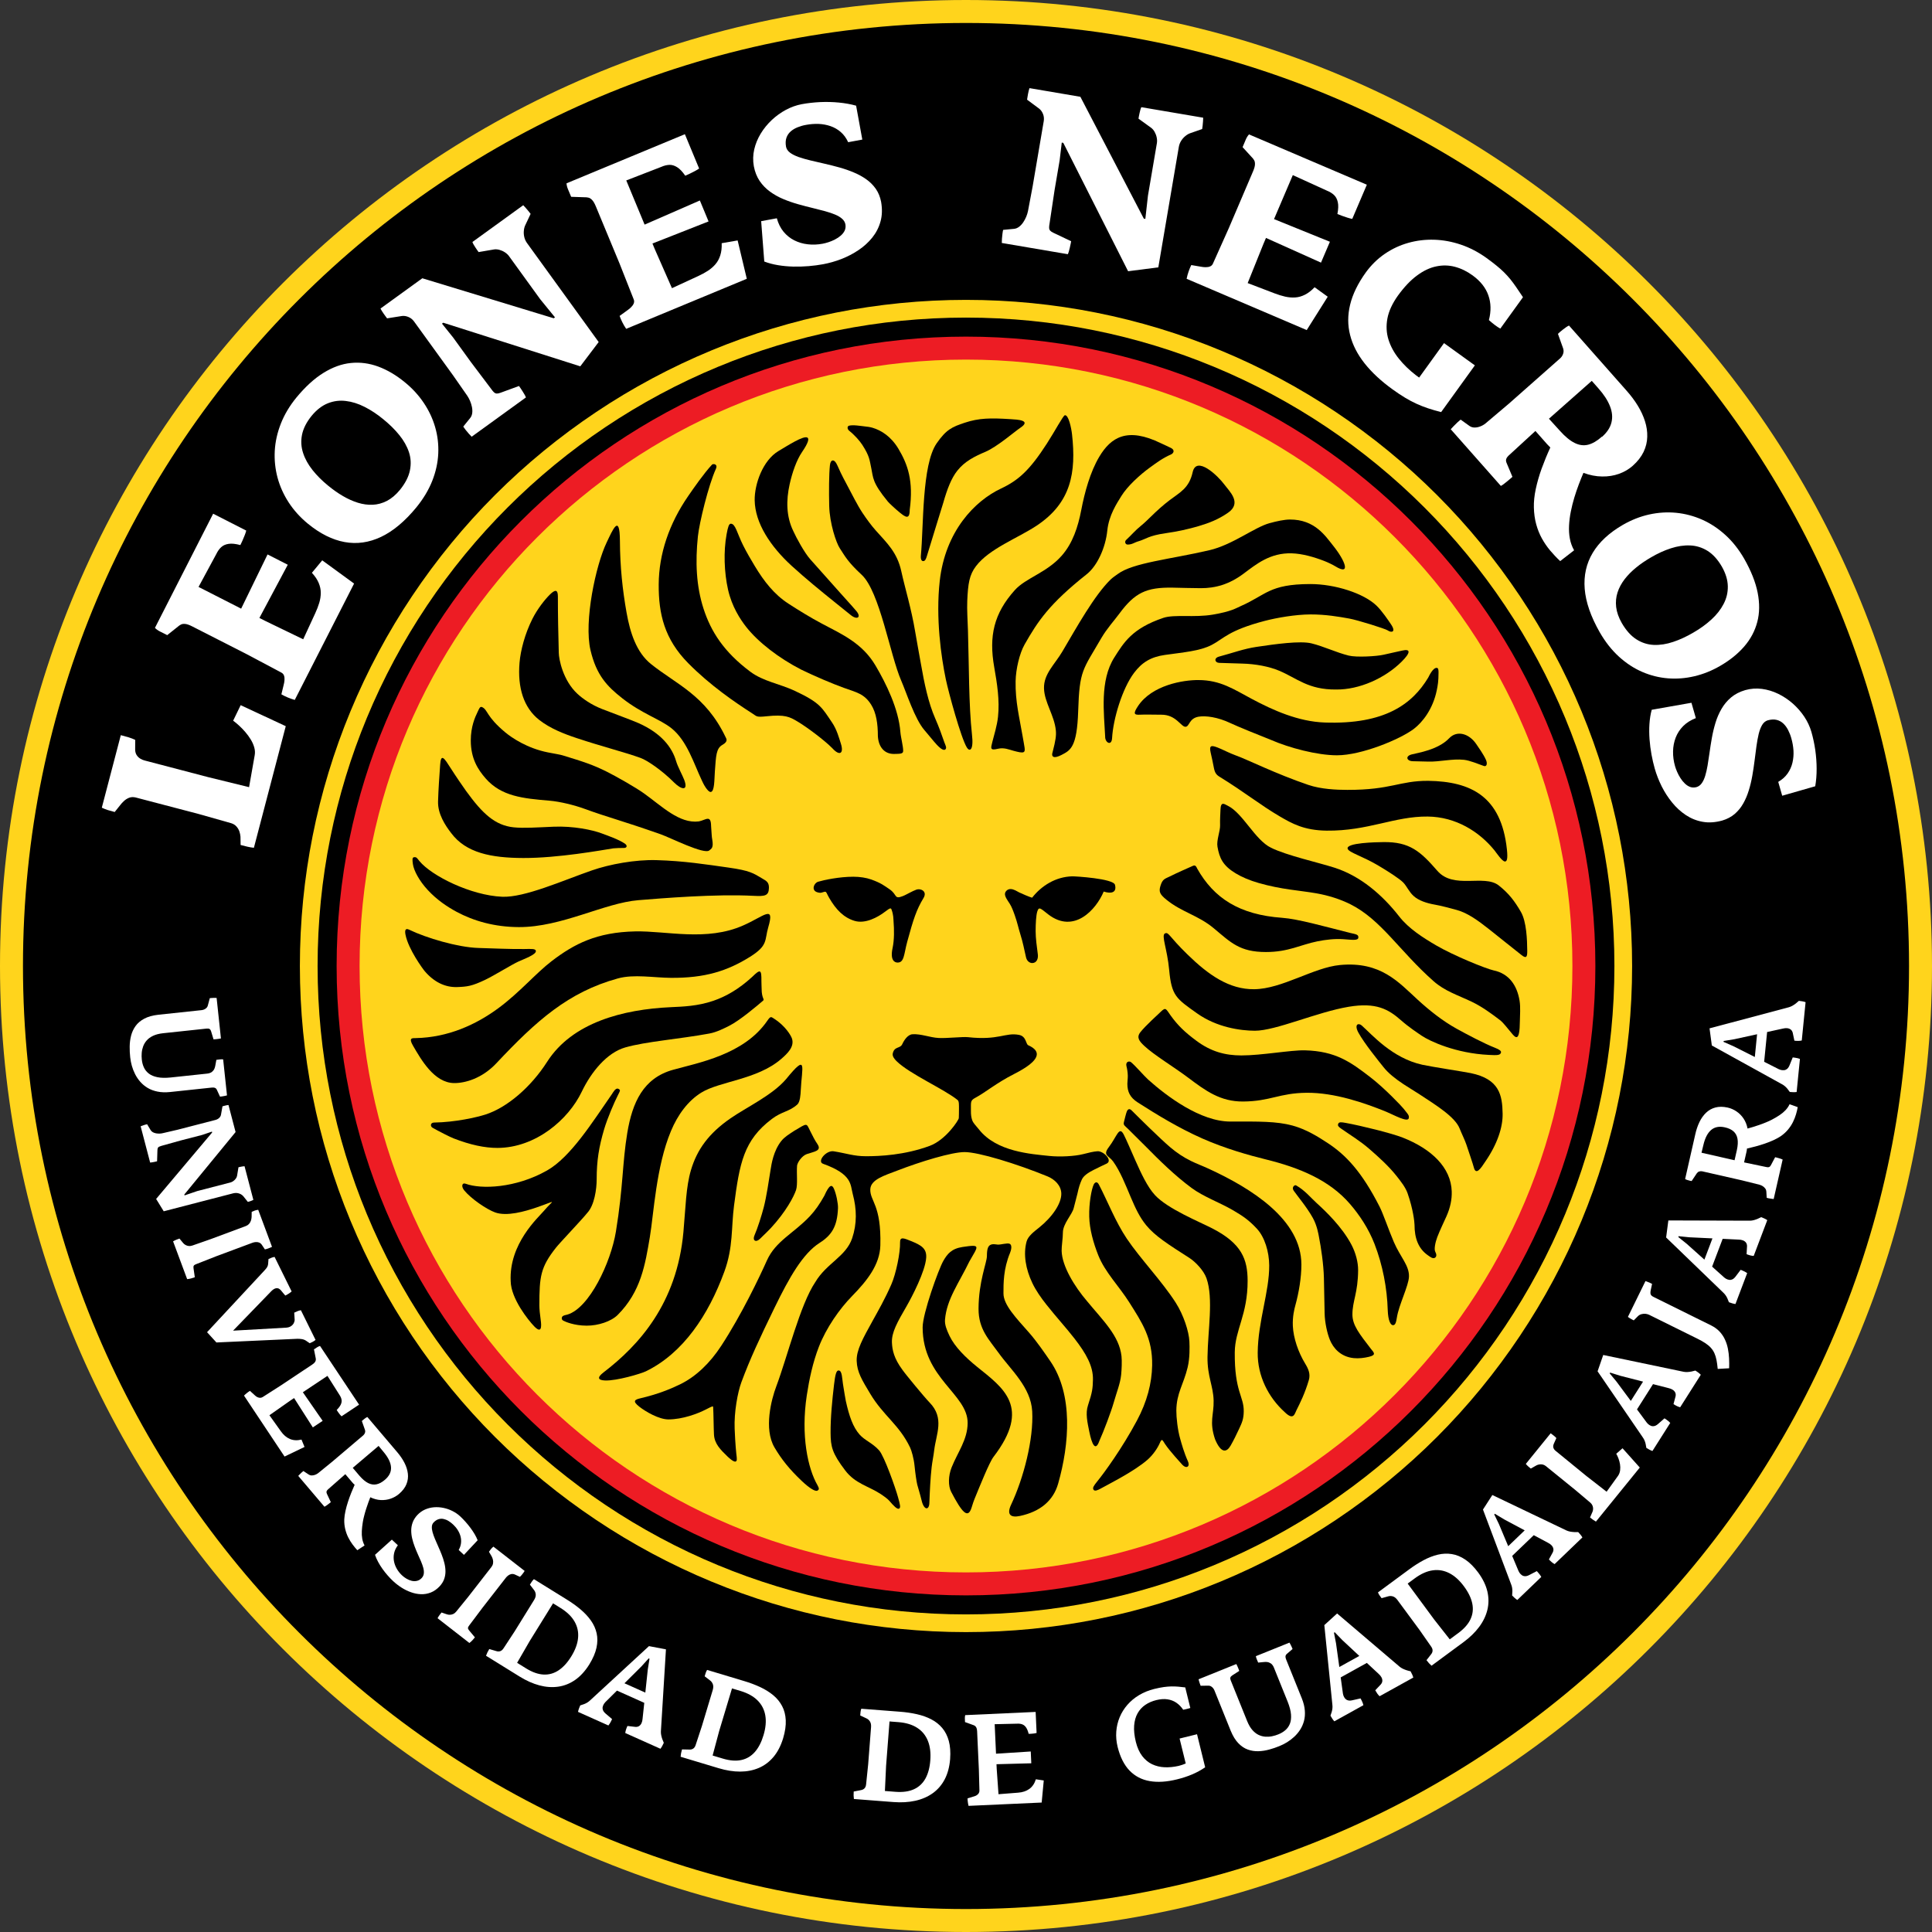 <?xml version="1.0" encoding="utf-8"?>
<!-- Generator: Adobe Illustrator 15.0.0, SVG Export Plug-In . SVG Version: 6.00 Build 0)  -->
<!DOCTYPE svg PUBLIC "-//W3C//DTD SVG 1.1//EN" "http://www.w3.org/Graphics/SVG/1.1/DTD/svg11.dtd">
<svg version="1.1" id="Layer_1" xmlns="http://www.w3.org/2000/svg" xmlns:xlink="http://www.w3.org/1999/xlink" x="0px" y="0px"
	 width="316" height="316" viewBox="0 0 500 500" enable-background="new 0 0 500 500" xml:space="preserve">
<rect x="0" y="0" width="500" height="500" fill="#333333" stroke="none"/>
<path fill="#FFD41C" d="M249.999,0c69.024,0,131.524,27.988,176.768,73.232C472.011,118.477,500,180.977,500,250
	s-27.989,131.523-73.233,176.767C381.523,472.011,319.023,500,249.999,500c-69.022,0-131.522-27.989-176.767-73.233
	C27.988,381.523,0,319.023,0,250S27.988,118.477,73.232,73.232C118.477,27.988,180.977,0,249.999,0z"/>
<path d="M249.999,5.943c134.766,0,244.057,109.291,244.057,244.057c0,134.765-109.292,244.056-244.057,244.056
	C115.234,494.056,5.944,384.765,5.944,250C5.944,115.234,115.234,5.943,249.999,5.943z"/>
<path fill="#FFD41C" d="M249.999,77.608c11.488,0,22.732,1.132,33.626,3.293c11.147,2.211,21.94,5.511,32.259,9.787
	c10.518,4.357,20.503,9.715,29.837,15.954c9.464,6.327,18.229,13.523,26.17,21.465c7.942,7.941,15.139,16.707,21.465,26.171
	c6.239,9.333,11.598,19.318,15.955,29.836c4.275,10.32,7.575,21.112,9.787,32.26c2.16,10.893,3.292,22.137,3.292,33.625
	c0,11.487-1.132,22.732-3.292,33.626c-2.211,11.146-5.511,21.939-9.787,32.259c-4.356,10.517-9.715,20.503-15.955,29.836
	c-6.327,9.465-13.523,18.23-21.465,26.171c-7.941,7.942-16.706,15.138-26.17,21.465c-9.333,6.239-19.319,11.597-29.837,15.955
	c-10.319,4.275-21.112,7.575-32.259,9.786c-10.894,2.16-22.138,3.292-33.626,3.292c-11.487,0-22.731-1.132-33.625-3.292
	c-11.148-2.21-21.939-5.51-32.26-9.786c-10.518-4.357-20.503-9.716-29.836-15.955c-9.464-6.328-18.23-13.523-26.171-21.465
	c-15.856-15.856-28.655-34.851-37.419-56.007c-4.275-10.32-7.576-21.113-9.787-32.259c-2.161-10.894-3.293-22.139-3.293-33.626
	c0-11.488,1.133-22.732,3.293-33.625c2.211-11.147,5.511-21.94,9.787-32.26c4.357-10.518,9.715-20.503,15.954-29.836
	c6.327-9.464,13.523-18.23,21.465-26.171c7.942-7.942,16.707-15.138,26.171-21.465c9.333-6.239,19.318-11.597,29.836-15.954
	c10.32-4.275,21.112-7.576,32.26-9.787C227.268,78.741,238.512,77.608,249.999,77.608z"/>
<path d="M249.999,82.193c22.695,0,44.362,4.524,64.149,12.722c20.564,8.52,39.05,20.982,54.502,36.435
	c15.452,15.452,27.914,33.937,36.435,54.502c8.196,19.787,12.72,41.454,12.72,64.148c0,22.695-4.524,44.361-12.72,64.148
	c-8.521,20.565-20.983,39.05-36.435,54.502c-15.452,15.453-33.938,27.915-54.502,36.435c-19.787,8.197-41.454,12.721-64.149,12.721
	c-22.693,0-44.36-4.524-64.147-12.721c-20.566-8.52-39.051-20.982-54.503-36.435c-15.452-15.452-27.915-33.937-36.435-54.502
	C86.717,294.361,82.193,272.695,82.193,250c0-22.694,4.524-44.361,12.721-64.148c8.52-20.565,20.982-39.051,36.435-54.502
	c15.452-15.453,33.937-27.915,54.503-36.435C205.639,86.717,227.306,82.193,249.999,82.193z"/>
<path fill="#ED1C24" d="M249.999,87.118c44.971,0,85.692,18.235,115.169,47.713c29.478,29.478,47.713,70.198,47.713,115.169
	c0,44.97-18.235,85.691-47.713,115.169c-29.477,29.478-70.198,47.713-115.169,47.713c-44.97,0-85.69-18.235-115.168-47.713
	C105.353,335.691,87.118,294.97,87.118,250c0-44.971,18.235-85.691,47.712-115.169C164.309,105.353,205.029,87.118,249.999,87.118z"
	/>
<path fill="#FFD41C" d="M249.999,93.061c86.661,0,156.938,70.278,156.938,156.939c0,86.66-70.278,156.938-156.938,156.938
	c-86.66,0-156.938-70.279-156.938-156.938C93.061,163.339,163.339,93.061,249.999,93.061z"/>
<path d="M252.895,353.755c-3.004-2.427-5.798-5.196-7.148-8.005c-0.744-1.548-1.282-2.922-1.183-4.199
	c0.411-5.299,3.664-9.586,6.27-15.018c2.341-4.152,3.164-4.539-1.701-3.819c-2.886,0.426-3.979,1.823-4.997,3.595
	c-1.263,2.199-5.359,13.648-5.359,17.205c0,13.243,11.728,17.252,11.648,24.798c-0.045,4.281-2.518,7.411-4.137,11.421
	c-0.883,2.189-0.935,4.801-0.122,6.362c2.801,5.379,4.212,6.767,5.123,4.511c0.25-0.618,0.461-1.563,0.92-2.682
	c1.312-3.195,3.824-9.471,4.891-10.861C266.997,364.164,259.615,359.18,252.895,353.755z"/>
<path d="M200.433,338.47c3.833-7.88,7.34-14.042,11.676-16.81c3.142-2.006,4.565-4.24,4.763-8.96c0.05-1.197-0.439-3.66-1.045-5.048
	c-0.51-1.168-1.168-1.176-2.483,1.793c-1.215,2.171-2.364,3.831-3.752,5.307c-4.193,4.459-8.87,6.417-11.13,11.483
	c-1.886,4.225-6.507,13.939-11.792,22.041c-2.909,4.461-6.517,7.966-10.651,9.983c-2.596,1.266-5.867,2.581-10.214,3.601
	c-1.491,0.35-2.276,0.694-0.321,2.214c1.655,1.287,5.09,3.283,7.52,3.271c3.669-0.018,7.537-1.471,9.678-2.575
	c1.965-1.014,1.857-0.924,1.887-0.481c0.089,1.316,0.126,5.607,0.209,7.016c0.14,2.354,1.696,3.893,3.458,5.594
	c1.46,1.409,2.655,2.076,2.431,0.267c-0.135-1.088-0.375-3.303-0.541-7.424c-0.171-4.25,0.78-9.425,1.755-12.054
	C194.101,351.702,196.605,346.341,200.433,338.47z"/>
<path d="M233.533,354.49c-2.184-2.961-2.613-5.095-2.701-6.999c-0.124-2.675,1.411-5.33,3.818-9.498
	c1.367-2.368,4.822-9,5.049-12.501c0.157-2.422-1.315-3.252-3.974-4.329c-1.708-0.692-2.826-1.195-2.788,0.327
	c0.069,2.737-1.051,8.163-2.266,10.931c-1.68,3.83-3.425,6.851-4.839,9.408c-2.527,4.574-4.214,7.569-4.123,10.37
	c0.095,2.905,1.362,4.928,3.51,8.513c3.436,5.735,7.511,8.006,10.324,13.929c0.361,0.759,0.947,2.767,1.138,4.681
	c0.219,2.199,0.511,4.08,0.702,4.901c0.123,0.53,0.748,2.481,1.138,4.132c0.599,2.538,1.935,2.553,1.997,0.603
	c0.104-2.847,0.268-6.499,0.596-9.307c0.166-1.413,0.48-2.875,0.646-4.287c0.496-4.242,2.773-8.344-1.206-12.414
	C239.333,361.703,234.307,355.624,233.533,354.49z"/>
<path d="M369.619,202.079c-7.466-0.04-9.521,2.365-20.926,2.343c-2.818-0.005-6.809-0.171-10.11-1.293
	c-8.41-2.856-15.871-6.61-18.827-7.653c-1.568-0.554-3.354-1.522-4.613-2.007c-1.57-0.603-2.286-0.673-1.821,1.316
	c0.279,1.189,0.574,2.595,0.827,3.92c0.25,1.313,0.651,1.819,1.466,2.318c6.362,3.897,10.723,7.437,15.624,10.283
	c3.109,1.806,6.227,3.599,12.111,3.665c10.689,0.119,17.563-3.742,26.147-3.649c7.229,0.079,13.304,3.851,17.296,8.781
	c0.38,0.468,1.957,2.862,2.688,2.853c0.471-0.005,0.786-0.53,0.502-3.172C388.51,206.089,380.682,202.238,369.619,202.079z"/>
<path d="M227.521,375.363c-1.718-1.923-3.724-2.58-5.063-4.102c-1.695-1.928-2.67-4.678-3.56-8.689
	c-0.196-0.882-0.373-2.258-0.629-3.704c-0.383-2.158-0.267-4.186-1.263-4.192c-0.559-0.003-0.848,1.021-1.16,3.681
	c-0.467,3.988-0.922,8.525-0.891,12.494c0.027,3.529,0.384,5.22,3.789,9.707c2.603,3.432,6.07,4.047,9.21,6.116
	c0.493,0.324,1.721,1.17,2.184,1.715c1.109,1.305,2.025,2.257,2.517,2.054c0.503-0.208,0.296-1.018-0.244-2.954
	C231.749,385.073,228.855,376.857,227.521,375.363z"/>
<path d="M187.461,329.098c2.325-6.343,1.757-11.352,2.508-17.105c1.438-11.005,2.499-16.899,9.772-22.396
	c2.68-2.026,4.462-1.837,6.613-3.761c0.723-0.648,0.834-2.625,0.88-3.625c0.272-6.013,1.864-9.878-3.779-2.955
	c-3.585,4.201-10.156,7.227-14.446,10.199c-5.598,3.878-8.615,8.049-10.195,13.384c-1.293,4.363-1.364,9.577-1.945,16.016
	c-1.674,18.521-11.564,29.354-20.682,36.325c-1.763,1.348-1.398,2.017,0.388,2.086c3.078,0.12,9.355-1.78,10.554-2.362
	C176.792,350.216,183.344,340.335,187.461,329.098z"/>
<path d="M152.004,313.876c1.83-1.972,2.415-6.143,2.415-8.671c0-4.829,0.586-8.397,1.929-12.946c0.854-2.889,2.664-7.066,3.53-8.746
	c0.746-1.447,0.676-1.417,0.208-1.699c-0.749-0.45-1.458,0.98-1.679,1.284c-5.029,7.234-10.701,16.343-16.833,19.822
	c-8.162,4.628-17.127,4.886-21.039,3.438c-0.986-0.365-1.22,0.697-0.402,1.7c1.775,2.176,5.795,4.92,8.01,5.718
	c2.993,1.078,7.644-0.225,10.867-1.341c5.348-1.854,4.253-2.028,1.77,0.922c-1.458,1.732-9.094,8.493-8.612,18.234
	c0.089,4.527,4.545,10.06,6.056,11.634c1.899,1.976,1.987,0.279,1.698-1.718c-0.18-1.249-0.335-2.771-0.335-3.651
	c0-7.534,0.306-9.895,4.295-14.962C144.911,321.585,150.479,315.779,152.004,313.876z"/>
<path d="M110.705,230.334c2.383,2.57,5.07,4.358,7.433,5.629c4.465,2.4,9.873,3.944,16.137,3.968
	c11.087,0.042,22.093-6.25,30.962-6.969c6.07-0.493,19.972-1.639,29.785-1.123c2.9,0.144,3.933,0.046,3.979-2.055
	c0.033-1.486-0.691-1.812-1.759-2.448c-2.266-1.35-3.168-2.027-8.645-2.801c-5.928-0.839-11.625-1.737-18.729-1.937
	c-5.463-0.152-12.052,1.048-16.708,2.667c-7.432,2.583-17.388,7.051-23.183,6.812c-8.113-0.335-18.288-5.412-21.435-9.244
	c-0.615-0.75-0.718-1.065-1.373-0.993c-0.512,0.056-0.465,0.668-0.317,1.748C107.091,225.333,108.518,227.978,110.705,230.334z"/>
<path d="M118.35,255.45c2.541-0.096,3.752-0.219,7.238-1.887c2.368-1.134,6.746-3.874,8.609-4.732
	c1.357-0.626,4.601-1.771,4.487-2.722c-0.071-0.594-0.988-0.543-3.055-0.5c-3.867,0.037-8.134-0.17-11.821-0.278
	c-5.313-0.156-13.524-2.592-17.927-4.732c-1.022-0.497-1.146,0.246-0.938,1.305c0.747,3.789,4.514,8.892,4.974,9.433
	C112.298,254.131,115.184,255.569,118.35,255.45z"/>
<path d="M150.542,282.562c2.484-5.185,6.523-10.109,11.247-11.48c5.238-1.523,14.124-2.185,21.803-3.607
	c1.89-0.35,3.787-1.327,5.083-1.975c2.774-1.386,7.327-5.252,8.815-6.535c0.455-0.393-0.381-0.531-0.381-3.084
	c0-0.556-0.062-1.213-0.055-1.995c0.025-3.002-0.237-3.182-2.43-1.028c-3.443,3.139-6.734,5.031-10.034,6.157
	c-4.058,1.384-7.876,1.499-10.989,1.642c-12.356,0.569-25.504,3.958-32.017,14.155c-4.176,6.538-10.372,11.855-15.994,13.643
	c-2.224,0.708-7.715,1.976-13.268,2.063c-0.949,0.015-1.016,0.975-0.382,1.34c1.459,0.841,4.485,2.381,5.434,2.75
	c4.356,1.695,8.089,2.48,11.363,2.473C138.596,297.059,147.088,289.776,150.542,282.562z"/>
<path d="M117.565,280.3c2.82,0.014,7.195-1.198,10.893-5.131c10.349-11.009,18.62-18.427,31.459-21.956
	c4.147-1.14,9.223-0.182,13.699-0.147c8.761,0.067,14.577-1.744,20.5-5.45c4.739-2.964,3.728-4.305,4.703-7.62
	c1.781-6.059-1.168-2.809-6.472-0.497c-9.477,4.213-19.88,1.371-27.969,1.546c-9.95,0.216-15.766,3.225-21.598,7.684
	c-4.082,3.12-8.261,8.08-13.732,12.133c-5.86,4.341-13.138,7.638-21.456,7.798c-0.853,0.017-1.948-0.15-0.697,1.985
	C108.926,274.112,112.346,280.276,117.565,280.3z"/>
<path d="M363.015,294.407c-2.875-1.131-10.715-3.065-14.709-3.794c-1.147-0.209-1.746-0.284-1.96,0.192
	c-0.228,0.505,0.022,0.775,0.702,1.254c2.408,1.699,4.899,3.156,7.457,5.389c2.385,2.082,4.888,4.336,6.91,6.881
	c1.241,1.562,2.34,2.989,2.87,4.503c1.45,4.157,1.785,7.442,1.793,8.164c0,3.414,0.969,6.174,3.526,7.916
	c0.516,0.352,1.202,0.937,1.761,0.593c0.458-0.281,0.452-0.887,0.077-1.568c-0.348-0.633,0.013-2.436,0.531-3.798
	c0.637-1.673,1.868-4.247,2.335-5.288c1.052-2.339,1.459-4.474,1.399-6.487C375.521,302.124,370.432,297.324,363.015,294.407z"/>
<path d="M135.405,222.051c9.039,0.032,20.329-2.028,23.296-2.497c0.624-0.067,1.916-0.115,2.8-0.104
	c0.7,0.008,1.015-0.593,0.158-1.16c-1.648-1.088-4.307-1.996-5.996-2.628c-2.322-0.869-7.238-1.929-12.4-1.71
	c-4.113,0.174-7.757,0.435-10.357,0.157c-4.782-0.51-8.018-3.509-12.272-9.385c-0.786-1.087-2.706-3.889-4.029-5.967
	c-1.565-2.456-2.479-3.951-2.691-0.874c-0.198,2.873-0.461,6.395-0.547,9.555c-0.087,3.209,1.859,6.183,3.4,8.164
	C120.606,220.74,127.115,222.022,135.405,222.051z"/>
<path d="M380.621,277.722c-1.778-0.365-10.017-1.614-12.534-2.167c-7.793-1.709-13.01-7.795-15.66-10.151
	c-0.393-0.35-0.838-0.423-1.087-0.28c-0.387,0.222-0.402,0.976,0.193,2.081c1.491,2.766,5.41,7.58,6.531,8.986
	c1.246,1.564,2.97,2.936,5.153,4.391c1.239,0.825,2.656,1.647,4.143,2.623c4.428,2.905,9.199,5.856,10.39,8.854
	c0.559,1.406,1.366,3.013,1.749,4.166c0.573,1.723,1.72,5.078,1.915,5.868c0.546,2.226,1.86,0.236,2.938-1.411
	c3.217-4.657,4.588-9.016,4.526-12.459C388.792,283.495,388.102,279.261,380.621,277.722z"/>
<path d="M386.55,251.141c-1.933-0.42-10.294-3.791-14.931-6.507c-3.292-1.928-7.053-4.312-9.486-7.429
	c-4.364-5.593-10.028-10.496-16.794-12.657c-4.28-1.366-12.345-3.151-16.402-5.15c-4.193-2.065-7.247-8.918-11.19-10.873
	c-0.901-0.446-1.82-1.226-1.886,1.035c-0.029,1.008-0.15,2.459-0.103,4.029c0.045,1.468-0.962,3.897-0.68,5.527
	c0.513,2.964,1.402,4.91,4.713,6.905c1.667,1.005,3.59,1.818,5.951,2.497c5.933,1.707,10.582,1.911,14.927,2.671
	c3.112,0.544,6.202,1.519,8.871,2.864c7.95,4.008,12.63,12.067,21.461,19.87c2.911,2.571,6.198,3.577,9.828,5.301
	c2.714,1.288,5.336,3.222,7.549,4.923c0.474,0.364,1.863,2.034,2.765,3.156c1.122,1.398,2.159,2.423,2.198-3.043
	c0.01-1.381,0.208-3.552-0.081-5.301C392.614,255.054,390.568,251.974,386.55,251.141z"/>
<path d="M357.031,312.276c-4.659-9.133-8.774-13.393-13.367-16.415c-2.483-1.635-5.582-3.596-9.189-4.574
	c-4.089-1.109-8.746-1.054-15.993-1.028c-7.807,0.027-16.542-6.557-21.357-10.877c-0.995-0.893-3.302-3.571-4.405-4.481
	c-0.5-0.413-1.499-0.123-1.187,1.058c0.167,0.63,0.319,1.539,0.339,2.423c0.017,0.756-0.112,1.501-0.112,2.09
	c0,2.084,0.678,3.558,2.708,4.854c4.768,3.045,10.461,6.557,16.659,9.303c5.99,2.654,12.302,4.403,16.388,5.407
	c8.826,2.169,16.559,5.386,21.89,11.586c2.438,2.837,4.776,6.34,6.311,10.294c2.119,5.461,3.267,11.475,3.429,17.171
	c0.099,2.73,0.737,3.849,1.345,3.873c0.643,0.026,0.832-0.782,1.037-2.075c0.506-3.174,3.018-8.109,3.111-10.468
	c0.115-2.887-2.239-5.089-3.903-8.96C359.379,318.309,357.998,314.175,357.031,312.276z"/>
<path d="M393.6,235.984c-1.563-2.691-3.054-4.734-5.789-6.882c-3.799-2.875-11.6,1.124-15.817-3.726
	c-4.388-5.047-7.162-7.542-13.995-7.443c-1.738,0.025-9.829,0.152-9.213,1.755c0.373,0.968,3.785,1.867,7.945,4.334
	c2.498,1.482,5.384,3.327,6.423,4.366c0.944,0.977,1.478,2.402,2.7,3.505c1.262,1.138,3.251,1.844,5.561,2.242
	c1.492,0.256,3.891,0.895,5.62,1.372c2.887,0.797,5.582,2.813,8.28,4.931c3.14,2.465,6.187,4.973,8.389,6.678
	c1.435,1.177,1.564,0.364,1.547-1.141C395.222,243.281,395.075,238.525,393.6,235.984z"/>
<path d="M350.004,340.178c0.005-3.495,1.441-5.583,1.476-11.456c0.013-2.035-0.611-4.458-1.705-6.551
	c-2.432-4.648-6.73-8.733-9.002-10.793c-1.531-1.387-3.008-3.262-5.339-4.603c-0.382-0.221-1.24,0.489-0.627,1.369
	c0.985,1.417,3.441,4.311,4.975,7.091c1.085,1.97,1.432,4.193,1.537,4.723c0.588,2.967,1.219,7.283,1.308,10.744
	c0.077,2.932,0.133,6.081,0.185,9.15c0.043,2.492,0.707,5.324,1.372,6.933c0.851,2.055,2.724,4.35,6.174,4.698
	c1.284,0.129,2.694-0.041,3.958-0.348c1.916-0.468,1.277-1.08,0.506-2.015C351.819,345.207,350,342.972,350.004,340.178z"/>
<path d="M284.524,372.877c1.108-2.455,3.02-7.474,3.738-10.006c0.721-2.548,1.655-4.793,1.89-7.071
	c0.14-1.349,0.228-3.603,0.092-4.822c-0.592-5.291-4.763-9.196-8.944-14.268c-3.207-3.756-6.457-9.026-6.55-12.994
	c-0.028-1.214,0.324-3.243,0.324-4.724c0-2.324,2.42-4.659,2.816-6.391c0.286-1.257,0.755-2.781,0.953-3.711
	c0.354-1.664,0.653-2.542,1.139-3.631c0.431-0.967,1.665-1.799,3.055-2.493c1.406-0.704,2.64-1.289,3.335-1.61
	c1.704-0.789-0.787-3.31-2.336-3.214c-1.044,0.063-2.354,0.391-3.76,0.754c-2.111,0.543-6.002,0.748-8.681,0.464
	c-4.794-0.509-13.671-1.06-18.233-6.852c-0.921-1.157-1.506-1.626-1.789-2.492c-0.179-0.555-0.32-1.251-0.3-2.444
	c0.034-2.087-0.223-2.542,1.107-3.245c2.584-1.363,5.438-3.83,10.1-6.194c7.05-3.576,7.025-5.917,3.623-7.427
	c-0.642-0.286-0.468-2.31-2.387-2.68c-3.561-0.686-5.193,1.479-13.227,0.592c-1.334-0.147-5.509,0.326-7.581,0.211
	c-2.283-0.126-4.5-1.095-6.731-0.969c-1.232,0.07-2.179,1.497-2.669,2.564c-0.559,1.216-2.021,0.491-2.461,2.399
	c-0.162,0.705,0.405,1.43,0.951,1.971c3.383,3.354,12.51,7.342,15.862,10.12c0.374,0.31,0.314,1.383,0.321,2.276
	c0.006,0.953-0.024,1.859-0.044,2.379c-0.021,0.508-3.34,5.632-7.535,7.182c-6.499,2.404-12.953,2.679-16.483,2.679
	c-3.192,0-4.972-0.739-8.366-1.277c-1.957-0.309-4.381,2.646-2.754,3.23c7.639,2.743,7.047,5.415,7.687,7.802
	c1.056,3.943,1.12,7.7-0.146,11.466c-1.601,4.761-6.621,6.444-9.538,11.355c-3.937,5.832-7.208,19.305-10.126,27.056
	c-1.227,3.259-3.265,10.934-0.438,15.736c1.822,3.093,3.875,5.661,7.059,8.673c1.99,1.884,3.488,2.788,4.042,2.502
	c0.512-0.265,0.469-0.584,0.045-1.364c-2.539-4.376-4.36-12.969-2.784-23.317c0.619-4.06,1.544-8.49,3.142-12.589
	c1.891-4.849,5.31-9.754,8.588-13.097c3.872-3.95,7.17-8.113,7.301-13.072c0.278-10.565-2.68-11.453-2.601-14.515
	c0.066-2.57,3.703-3.603,6.899-4.84c6.169-2.387,14.177-4.821,17.508-4.823c3.617-0.002,13.529,3.044,21.447,6.284
	c1.86,0.762,3.51,2.337,3.58,4.399c0.085,2.541-2.247,6.041-5.713,8.833c-1.296,1.043-2.887,2.195-3.276,3.646
	c-0.89,3.305-0.225,7.121,1.487,10.715c0.937,1.968,2.24,3.818,3.653,5.604c2.562,3.236,5.054,5.933,7.245,8.754
	c3.012,3.88,4.88,7.166,4.792,10.689c-0.053,2.156-0.117,3.117-1.287,6.635c-0.683,2.054-0.161,4.322,0.354,6.844
	C282.562,373.715,283.492,375.833,284.524,372.877z"/>
<path d="M266.293,344.856c-3.332-3.787-6.596-7.148-6.596-10.115c0-2.569-0.035-6.331,1.71-10.523
	c0.235-0.567,0.664-2.024-0.16-2.346c-0.589-0.229-2.192,0.253-2.966,0.233c-0.481-0.013-1.08-0.189-1.58-0.068
	c-0.937,0.227-1.284,0.927-1.292,3.087c-0.029,1.698-2.134,6.517-2.163,13.574c-0.022,5.342,2.737,8.004,5.222,11.47
	c3.113,4.344,8.32,8.825,8.667,15.081c0.396,7.151-2.224,17.293-5.451,24.132c-1.276,2.706-0.032,3.44,2.292,2.944
	c5.241-1.12,8.615-3.956,9.869-8.355c2.927-10.261,3.923-23.049-2.03-31.702C270.24,349.978,268.292,347.127,266.293,344.856z"/>
<path d="M307.815,347.184c-0.116-2.561-1.479-6.821-3.537-10.046c-3.518-5.511-9.204-11.425-12.672-16.592
	c-2.923-4.356-4.958-9.662-7.223-13.995c-0.522-0.999-1.115-0.459-1.334,0.011c-0.589,1.26-1.242,4.86-1.156,8.316
	c0.08,3.231,1.047,6.728,2.333,9.972c1.746,4.402,5.391,8.026,7.996,12.151c3.342,5.293,6.079,9.336,5.954,16.357
	c-0.083,4.636-1.319,9.386-3.935,14.284c-3.849,7.207-8.51,13.575-10.245,15.708c-0.994,1.223-1.277,1.697-1.002,2.171
	c0.31,0.531,1.234,0.068,1.823-0.256c2.585-1.424,8.721-4.508,12.079-7.416c1.52-1.316,2.683-3.061,3.265-4.403
	c0.557-1.287,0.662-0.78,1.323,0.224c1.235,1.872,4.12,4.966,4.256,5.134c0.698,0.85,1.306,1,1.65,0.73
	c0.341-0.268,0.268-0.863,0.036-1.378c-0.995-2.201-1.638-4.538-2.004-5.845c-0.637-2.179-1-5.481-0.984-7.269
	c0.041-4.494,1.87-6.775,2.923-11.158C307.948,351.432,307.883,348.649,307.815,347.184z"/>
<path d="M322.883,331.454c-0.011-5.572-1.546-9.609-9.05-13.497c-3.372-1.746-11.627-5.083-14.931-8.665
	c-1.975-2.14-3.616-5.708-5.061-8.956c-1.239-2.787-2.322-5.363-3.011-6.7c-1.214-2.355-1.716,0.415-3.9,3.285
	c-1.619,2.128,0.038,2.122,1.159,3.683c1.834,2.553,3.151,5.924,4.53,9.183c1.245,2.945,2.341,5.261,4.006,7.294
	c2.298,2.806,5.689,4.952,11.201,8.479c1.479,0.946,3.696,3.207,4.413,5.257c1.843,5.269,0.347,13.44,0.262,20.374
	c-0.062,5.048,1.498,7.473,1.584,11.291c0.084,3.722-1.187,5.39,0.373,10.007c1.582,3.772,3.017,3.356,3.996,1.684
	c0.754-1.289,1.584-3.007,2.277-4.498c0.708-1.522,1.12-2.447,1.148-4.397c0.056-3.949-2.409-5.085-2.323-15.308
	C319.606,344.148,322.902,340.252,322.883,331.454z"/>
<path d="M334.586,343.174c-0.115-2.414,0.406-4.479,0.646-5.34c0.921-3.315,1.569-7.237,1.567-10.561
	c-0.004-11.682-13.001-19.754-23.994-24.806c-1.624-0.747-3.191-1.321-4.621-2.029c-1.877-0.929-3.568-2.034-5.318-3.517
	c-2.573-2.18-7.968-7.52-10.008-9.552c-0.512-0.51-0.937-0.388-1.219,0.236c-0.21,0.463-0.583,2.051-0.776,2.808
	c-0.2,0.775,0.245,0.936,1.001,1.68c1.709,1.679,3.231,3.182,4.471,4.441c3.792,3.847,7.712,7.704,12.046,10.911
	c3.039,2.247,7.274,3.774,10.528,5.659c2.756,1.597,4.316,2.666,6.387,4.903c2.006,2.167,3.15,5.957,3.175,9.465
	c0.046,6.804-2.895,14.44-2.979,22.584c-0.063,6.041,2.75,11.57,6.977,15.39c2.305,2.254,2.559,0.498,3.062-0.5
	c0.95-1.884,2.19-4.381,3.184-7.749c0.473-1.606-0.093-2.897-0.917-4.255C335.948,349.896,334.732,346.243,334.586,343.174z"/>
<path d="M168.186,320.109c1.002-5.95,1.602-18.158,5.447-27.374c1.787-4.283,4.431-7.843,7.861-9.966
	c4.759-2.949,14.419-3.33,20.646-8.682c1.732-1.489,3.521-3.251,2.809-5.346c-0.258-0.76-1.69-3.246-4.676-5.152
	c-0.748-0.477-0.863-0.635-1.715,0.606c-6.02,8.774-17.881,10.848-24.424,12.683c-7.63,2.14-10.477,8.385-11.797,16.336
	c-1.302,7.843-1.029,13.849-2.94,25.518c-1.31,8.002-6.897,19.831-12.563,21.483c-1.027,0.237-1.463,0.363-1.446,1.017
	c0.006,0.224,0.139,0.431,0.448,0.58c0.439,0.233,2.702,1.259,5.999,1.268c2.971,0.01,6.332-1.088,8.025-2.781
	C165.884,334.275,166.983,327.247,168.186,320.109z"/>
<path d="M271.294,236.65c6.634,5.096,12.349-1.169,14.348-5.917c1.954,0.639,3.439,0.273,2.913-1.75
	c-0.422-1.62-10.31-2.209-11.066-2.189c-4.262,0.113-7.952,2.418-10.38,5.53c-0.547-0.12-2.925-1.15-3.371-1.377
	c-0.554-0.281-1.37-0.861-2.221-0.861c-0.814,0-1.313,0.625-1.413,1.074c-0.178,0.801,0.657,1.85,1.183,2.677
	c0.525,0.826,0.889,1.779,1.328,3.022c0.714,2.023,0.894,3.144,1.461,4.961c0.675,2.165,0.935,3.673,1.468,5.982
	c0.274,1.081,1.082,1.45,1.616,1.437c1.172-0.032,1.569-1.19,1.429-2.248c-0.25-1.892-0.566-4.173-0.566-6.014
	c0-1.942,0.115-4.076,0.42-5.068C268.886,234.474,269.35,235.157,271.294,236.65z"/>
<path d="M321.119,156.85c-1.16,0.507-2.372,1.385-7.236,2.213c-4.796,0.815-9.899-0.109-12.758,0.821
	c-8.208,2.757-10.324,6.485-12.724,10.243c-3.83,6-2.67,14.46-2.386,20.532c-0.036,1.553,1.674,2.493,1.791,0.373
	c0.275-4.974,2.644-12.851,5.685-16.89c2.049-2.723,4.336-4.125,7.988-4.646c4.816-0.687,9.013-0.988,12.109-2.589
	c3.041-1.573,4.309-3.76,13.725-6.223c3.089-0.808,7.969-1.661,11.839-1.671c3.871-0.011,7.326,0.577,10.044,1.071
	c2.165,0.393,9.355,2.639,9.947,3.062c0.929,0.662,2.215,0.494,0.895-1.498c-0.793-1.195-2.413-3.572-3.799-4.912
	c-3.259-3.152-10.686-5.599-17.192-5.584C328.449,151.177,327.663,153.987,321.119,156.85z"/>
<path d="M289.261,148.565c-0.503,0.374-1.329,0.914-1.854,1.429c-4.202,4.116-8.737,12.291-12.472,18.623
	c-1.982,3.36-4.844,5.787-4.748,9.526c0.093,3.615,2.695,7.022,3.065,10.91c0.124,1.291-0.04,2.495-0.802,5.445
	c-0.542,1.549,0.409,1.854,2.272,0.88c2.305-1.203,4.013-1.956,4.311-11.366c0.335-10.638,1.192-10.603,5.967-18.838
	c1.419-2.448,3.441-4.679,4.672-6.347c3.994-5.409,6.953-6.868,13.871-6.742c2.447,0.044,4.815,0.129,7.239,0.135
	c3.697,0.007,7.285-0.943,11.021-3.734c3.323-2.481,6.908-5.454,12.511-5.285c2.735,0.082,5.776,0.965,8.384,1.972
	c0.981,0.378,2.255,1.001,2.853,1.37c4.187,2.577,2.589-1.45-0.609-5.418c-1.945-2.413-4.686-6.693-11.11-6.67
	c-1.482,0.006-3.405,0.428-5.281,0.941c-3.889,1.064-9.591,5.607-15.536,6.994C302.866,144.755,293.229,145.609,289.261,148.565z"/>
<path d="M349.039,169.665c-3.301-0.828-6.444-2.379-9.626-3.161c-2.931-0.719-9.326,0.179-14.268,0.915
	c-3.277,0.489-6.123,1.565-9.661,2.509c-1.408,0.376-1.093,1.581,0.036,1.623c1.125,0.042,3.328,0.121,5.937,0.184
	c3.506,0.085,7.022,0.763,9.61,1.855c4.612,1.949,7.507,4.921,14.698,4.856c6.086,0.076,12.696-2.979,16.923-7.149
	c2.486-2.454,2.36-3.429,0.233-2.933c-0.975,0.227-2.489,0.531-4.838,1.078C356.299,169.858,351.043,170.167,349.039,169.665z"/>
<path d="M297.851,133.704c-0.756,0.741-1.749,1.711-2.629,2.414c-1.404,1.124-2.448,2.4-3.781,3.621
	c-0.467,0.428-0.215,1.194,0.387,1.194c1.22,0,1.668-0.528,2.883-0.876c1.775-0.507,2.584-1.441,6.882-2.051
	c3.232-0.458,6.032-1.084,8.658-1.863c2.627-0.779,5.082-1.712,7.586-3.463c3.641-2.548,0.345-5.504-0.934-7.238
	c-1.74-2.361-7.274-7.626-8.241-3.247c-0.917,4.147-3.27,5.206-5.946,7.239C301.023,130.718,299.537,132.05,297.851,133.704z"/>
<path d="M365.661,197.005l4.054,0.095c2.968,0.069,6.108-0.781,9.129-0.467c1.537,0.159,3.821,1.124,5.181,1.602
	c0.707,0.248,0.997-0.578,0.526-1.618c-0.66-1.457-1.865-3.118-2.513-4.073c-1.816-2.679-4.945-3.642-6.989-1.491
	c-2.879,3.03-8.207,3.792-9.527,4.15C363.613,195.592,363.947,196.964,365.661,197.005z"/>
<path d="M321.269,273.145c-4.211-0.007-7.869-0.981-11.664-3.81c-3.042-2.268-4.763-3.924-6.652-6.541
	c-1.179-1.632-1.21-2.257-2.518-0.977c-0.77,0.751-3.98,3.627-5.302,5.308c-1.069,1.36-0.302,2.31,0.973,3.517
	c2.503,2.367,7.689,5.475,11.434,8.291c4.463,3.356,8.293,6.182,14.176,6.139c7.039-0.051,9.366-2.198,16.425-2.262
	c7.239-0.066,14.972,2.61,20.652,4.926c1.856,0.771,5.515,2.824,5.792,1.669c0.195-0.814-0.337-1.156-1.316-2.454
	c-0.474-0.629-4.939-5.331-8.631-8.172c-5.113-3.936-8.961-6.739-16.903-6.954C334.094,271.729,326.483,273.153,321.269,273.145z"/>
<path d="M362.595,264.057c2.018,1.779,4.297,3.275,5.334,3.981c2.068,1.409,8.854,4.571,17.397,4.972
	c2.02,0.095,2.934,0.151,3.13-0.615c0.101-0.395-0.396-0.782-1.526-1.219c-2.777-1.074-7.271-3.463-9.933-4.931
	c-3.635-2.004-7.052-4.731-10.1-7.518c-4.914-4.493-9.562-9.983-20.106-8.983c-6.88,0.652-14.977,6.19-22.204,6.266
	c-6.472,0.067-11.819-3.672-17.299-9.022c-2.556-2.495-3.492-3.681-4.383-4.678c-0.587-0.657-0.884-1.005-1.425-0.735
	c-1,0.5,0.601,4.011,1.098,9.416c0.624,6.769,1.836,7.43,7.192,11.246c5.127,3.655,11.269,4.507,14.995,4.516
	c5.384,0.012,16.101-4.842,24.305-6.206C356.135,259.372,359.314,261.166,362.595,264.057z"/>
<path d="M262.626,152.729c-5.399,6.022-6.746,11.863-5.322,19.938c0.747,4.235,1.439,8.584,0.978,12.86
	c-0.252,2.323-0.984,4.577-1.457,6.457c-0.417,1.659-0.668,2.309,1.421,1.799c1.587-0.387,2.874,0.209,4.068,0.524
	c1.225,0.324,2.171,0.573,2.616,0.333c0.537-0.291,0.197-1.288-0.298-4.219c-0.786-4.658-1.897-8.826-1.793-14.139
	c0.062-3.125,1.02-7.203,2.327-9.495c3.418-5.991,6.322-10.448,16.076-18.182c2.767-2.193,4.875-6.916,5.323-11.275
	c0.414-4.024,2.484-7.067,3.629-8.938c1.563-2.55,4.798-5.52,7.431-7.419c1.783-1.288,3.195-2.366,5.49-3.396
	c0.525-0.236,1.061-1.049-0.029-1.627c-0.613-0.326-1.844-0.849-2.607-1.225c-8.767-4.292-12.989-1.538-15.986,3.478
	c-2.335,3.906-3.779,9.179-4.666,13.795c-0.833,4.341-2.19,8.568-5.07,11.832C270.874,148.23,265.463,149.565,262.626,152.729z"/>
<path d="M349.393,241.435c-6.697-1.686-13.498-3.617-17.542-3.905c-11.118-0.792-17.703-5.086-22.027-12.761
	c-0.111-0.196-0.339-1.035-1.062-0.707c-1.276,0.58-3.924,1.712-5.973,2.738c-1.332,0.668-1.92,0.646-2.477,2.499
	c-0.445,1.484-0.14,2.156,1.527,3.518c3.979,3.253,8.227,4.028,12.289,7.42c4.424,3.693,6.7,6.145,13.487,6.145
	c5.854,0,8.912-1.875,13.308-2.763c2.096-0.423,4.506-0.716,6.762-0.556c2.18,0.155,3.777,0.411,3.854-0.389
	C351.615,241.863,351.008,241.797,349.393,241.435z"/>
<path d="M342.823,186.987c-6.831-0.24-13.361-3.176-18.847-6.102c-4.659-2.484-8.134-4.885-13.817-4.885
	c-3.897-0.04-12.039,1.283-15.659,6.755c-1.29,1.948-1,2.292,0.499,2.209c1.394-0.077,3.842,0.008,5.607,0.003
	c3.754-0.01,5.036,3.126,6.175,3.124c1.092-0.002,0.881-2.18,3.409-2.612c1.808-0.308,4.956,0.089,8.274,1.675
	c1.761,0.842,7.901,3.328,10.448,4.325c4.735,2.066,11.95,3.989,17.11,3.989c6.361,0,16.345-4.155,19.855-6.814
	c2.288-1.733,4.971-5.172,5.957-10.008c0.271-1.333,0.447-2.304,0.457-4.51c0.003-0.791-0.038-1.267-0.467-1.292
	c-1.01-0.058-2.002,2.15-2.207,2.53C365.499,182.206,358.403,187.534,342.823,186.987z"/>
<path d="M142.183,207.213c2.793,0.236,6.503,1.159,9.115,2.115c6.005,2.199,9.308,2.937,19.717,6.592
	c2.444,0.857,11.271,5.338,12.568,4.154c0.458-0.418,0.794-0.46,0.863-1.524c0.041-0.634-0.236-1.729-0.252-2.347
	c-0.023-0.892-0.153-1.701-0.162-2.385c-0.044-3.111-1.376-1.584-3.174-1.239c-5.048,0.635-9.548-3.928-14.208-7.258
	c-2.233-1.596-7.327-4.466-9.525-5.565c-3.747-1.874-6.151-2.625-11.474-4.258c-0.548-0.188-2.264-0.464-3.86-0.78
	c-5.334-1.056-9.334-3.764-11.103-5.245c-4.886-4.094-4.406-5.734-5.882-6.458c-0.606-0.297-0.785,0.372-1.237,1.303
	c-0.604,1.245-1.729,3.683-1.729,7.313c0,4.676,1.841,7.531,3.855,9.834C129.75,206.103,135.369,206.638,142.183,207.213z"/>
<path d="M194.837,184.731c1.022,0.654,0.885,0.922,3.455,0.647c4.893-0.523,6.072,0.139,8.129,1.363
	c2.401,1.429,6.945,4.826,8.987,6.902c1.939,2.144,3.034,1.338,2.195-1.238c-0.467-1.434-1.023-3.588-2.271-5.425
	c-2.608-3.84-3.031-5.087-9.566-8.157c-4.07-1.912-8.196-2.451-11.596-4.994c-6.823-5.103-10.188-10.38-12.101-16.316
	c-1.903-5.909-2.137-12.106-1.455-18.696c0.358-3.46,2.721-13.208,4.654-17.467c0.596-1.313-0.736-1.39-1-1.105
	c-2.139,2.311-4.752,6.086-6.159,8.126c-4.942,7.172-7.584,14.939-7.635,22.868c-0.048,7.653,1.492,14.17,7.624,20.379
	C183.746,177.338,190.092,181.689,194.837,184.731z"/>
<path d="M193.177,162.329c3.08,3.889,8.396,8.005,14.197,10.977c3.406,1.669,8.129,3.665,10.977,4.693
	c3.325,1.2,5.324,1.523,7.119,4.396c1.321,2.114,1.72,4.961,1.72,8.082c0.158,2.913,1.756,4.693,4.225,4.642
	c1.472-0.03,2.312,0.003,2.325-0.748c0.021-1.247-0.616-3.519-0.725-4.949c-0.457-5.96-3.692-12.529-6.423-17.16
	c-3.423-5.804-8.603-8.07-13.939-10.896c-2.837-1.503-5.808-3.329-8.59-5.128c-3.696-2.39-6.323-5.753-8.727-9.749
	c-1.016-1.688-2.056-3.439-3.016-5.357c-1.564-3.128-1.982-5.594-3.172-5.595c-0.496,0-0.745,0.774-1.103,2.71
	c-0.826,4.459-0.63,9.909,0.371,14.356C189.396,156.951,191.549,160.272,193.177,162.329z"/>
<path d="M161.027,180.701c5.129,4.033,9.793,5.409,12.748,7.77c4.059,3.242,5.805,9.213,7.878,13.542
	c0.88,1.975,1.829,3.021,2.295,2.952c0.999-0.149,0.908-3.225,1.058-5.295c0.302-4.18,0.339-5.979,1.961-6.904
	c1.558-0.89,1.016-1.578,0.803-2.023c-5.191-10.83-12.705-13.609-19.286-18.882c-3.773-3.023-5.403-8.087-6.329-13.308
	c-1.055-5.951-1.685-11.879-1.721-18.559c-0.04-7.365-1.937-2.714-3.433,0.396c-2.803,5.829-5.935,20.424-4.177,27.891
	C154.349,174.746,157.103,177.615,161.027,180.701z"/>
<path d="M204.938,146.492c3.523,3.213,7.459,6.429,11.424,9.618l3.857,3.102c1.639,1.317,2.867,0.544,1.248-1.252
	c-1.16-1.391-2.698-2.998-3.952-4.439c-1.11-1.276-4.35-4.9-7.808-8.766c-1.516-1.695-3.595-5.528-4.412-7.335
	c-1.833-3.784-1.861-7.905-0.941-12.075c0.679-3.078,1.793-6.273,3.219-8.364c1.652-2.421,1.858-3.457,1.383-3.731
	c-1.018-0.59-5.071,2.049-7.468,3.467c-4.077,2.413-6.235,8.579-6.177,12.742C195.394,135.352,199.367,141.412,204.938,146.492z"/>
<path d="M139.512,186.286c2.87,2.267,6.541,3.674,9.744,4.737c6.875,2.283,12.34,3.614,16.548,5.14
	c1.635,0.593,5.428,3.117,8.65,6.348c1.876,1.88,3.77,2.298,2.611-0.713c-0.443-1.153-1.672-3.388-2.09-4.82
	c-1.032-3.542-3.791-7.19-9.688-9.818c-2.308-0.996-5.851-2.254-9.467-3.664c-2.829-1.103-5.049-2.708-6.353-3.907
	c-3.823-3.52-4.832-9.071-4.852-10.629c-0.141-5.234-0.234-9.612-0.234-14.615c0-1.867-0.763-1.767-2.09-0.451
	c-1.273,1.262-3.19,3.658-4.507,6.278c-1.934,3.847-3.056,8.126-3.33,11.363C133.907,178.009,135.552,183.158,139.512,186.286z"/>
<path d="M217.337,141.894c1.391,2.114,2.066,3.529,5.658,6.854c4.692,4.344,7.356,20.81,10.243,27.412
	c1.322,3.026,3.518,9.958,6.021,12.819c1.089,1.246,2.269,2.773,3.15,3.72c1.194,1.282,1.954,1.626,2.307,1.19
	c0.33-0.407-0.026-1.001-0.301-1.73c-0.646-1.868-1.383-3.95-2.382-6.227c-1.785-4.068-2.818-9.043-3.706-14.148
	c-0.483-2.778-1.022-5.546-1.485-8.336c-0.978-5.902-2.641-11.264-3.594-15.638c-1.057-4.855-3.741-7.317-6.552-10.467
	c-1.232-1.38-2.425-3.017-3.47-4.588c-1.404-2.109-2.761-4.925-4.016-7.247c-1.488-2.752-2.04-4.008-2.534-5.135
	c-0.732-1.673-1.722-1.55-1.891,0.023c-0.248,2.32-0.277,6.755-0.185,10.53C214.714,135.471,216.399,140.468,217.337,141.894z"/>
<path d="M219.806,111.508c1.346,1.067,2.703,2.601,3.366,3.634c1.906,2.97,1.856,3.902,2.301,5.961
	c0.546,2.533,0.171,3.674,4.307,8.71c0.278,0.338,1.772,1.771,3.154,2.893c1.396,1.133,2.499,1.852,2.499-0.74
	c1.012-7.53-0.508-11.769-2.903-15.791c-1.919-3.223-4.465-4.805-6.726-5.475c-0.701-0.208-1.444-0.285-2.043-0.351
	c-1.125-0.124-3.015-0.457-4.041-0.177C219.25,110.299,219.186,111.016,219.806,111.508z"/>
<path d="M238.868,145.211c0.574,0.044,0.793-0.576,1.054-1.454c1.122-3.771,3.931-12.703,4.194-13.628
	c1.024-3.599,2.091-6.371,3.642-8.325c1.932-2.435,4.495-3.701,7.262-4.873c3.023-1.28,7.756-5.376,8.988-6.185
	c3.057-2.008-0.672-2.154-2.49-2.27c-5.195-0.33-8.166-0.297-11.863,0.932c-3.217,1.069-4.756,1.725-7.254,5.334
	c-3.857,5.571-3.344,21.477-4.084,29.071C238.244,144.814,238.535,145.186,238.868,145.211z"/>
<path d="M208.794,298.678c1.891-0.663,3.975-0.798,2.75-2.601c-0.747-1.099-1.156-1.972-1.908-3.458
	c-1.012-2.003-0.595-2.039-4.107,0.045c-1.5,0.995-2.501,1.581-3.353,2.652c-2.014,2.539-2.523,5.994-2.733,7.318
	c-0.462,2.913-1.104,7.199-1.769,9.755c-0.555,2.134-1.613,5.502-2.412,7.31c-0.584,1.322,0.313,1.942,1.368,0.954
	c1.135-1.063,2.643-2.593,2.833-2.8c3.938-4.254,5.969-8.146,6.552-9.876c0.472-1.399,0.102-4.339,0.264-6.297
	C206.345,300.897,207.501,299.13,208.794,298.678z"/>
<path d="M232.214,249.107c1.84,0.088,1.701-2.167,2.572-5.368c1.594-5.859,2.396-8.319,4.215-11.324
	c1.061-1.751-0.733-2.563-1.808-2.189c-1.075,0.374-2.667,1.345-3.532,1.681c-2.351,0.914-1.372-0.376-3.479-1.79
	c-1.359-0.912-2.129-1.59-4.744-2.515c-1.256-0.445-2.89-0.704-4.588-0.706c-3.637-0.004-7.612,0.843-9.103,1.291
	c-1.12,0.337-1.809,2.156-0.353,2.69c0.425,0.156,0.923,0.218,1.156,0.149c1.533-0.456,1.002-0.449,2.06,1.377
	c1.733,2.99,3.745,5.091,6.582,5.926c2.744,0.807,5.951-0.912,7.882-2.396c1.379-1.061,1.495-0.974,1.664-0.51
	c0.517,1.423,0.451,2.279,0.516,3.087c0.162,2.021,0.205,4.697-0.258,6.859C230.32,248.542,231.536,249.074,232.214,249.107z"/>
<path d="M259.068,126.43c-6.816,3.207-14.429,11.061-15.865,23.926c-1.073,9.614,0.365,19.637,1.578,25.459
	c0.7,3.357,3.914,15.171,5.452,17.662c0.664,1.073,1.815,0.869,1.306-3.456c-0.833-7.517-0.753-17.705-1.032-26.827
	c-0.08-2.603-0.281-5.372-0.183-7.663c0.192-4.466,0.525-6.739,2.271-9.029c3.443-4.517,10.829-7.244,15.675-10.455
	c8.959-5.937,10.272-13.751,9.168-23.655c-0.172-1.558-0.897-5.119-1.862-4.922c-0.448,0.091-2.472,3.952-4.644,7.322
	C266.495,121.672,263.599,124.299,259.068,126.43z"/>
<path fill="#FFFFFF" d="M109.674,104.273c-1.312-1.956-2.919-3.719-4.834-5.288c-2.273-1.875-4.59-3.24-6.94-4.112
	c-2.343-0.864-4.706-1.176-7.089-0.933c-2.376,0.236-4.746,1.099-7.116,2.568c-2.371,1.47-4.708,3.611-7.021,6.417
	c-1.738,2.137-3.071,4.369-3.985,6.696c-0.915,2.327-1.446,4.671-1.579,7.043c-0.127,2.365,0.11,4.681,0.717,6.953
	c0.614,2.264,1.576,4.405,2.888,6.422c1.319,2.024,2.966,3.845,4.949,5.482c3.155,2.585,6.319,4.173,9.5,4.758
	c3.181,0.584,6.334,0.142,9.455-1.334c3.119-1.476,6.167-4.028,9.142-7.645c1.823-2.24,3.191-4.531,4.117-6.886
	c0.925-2.356,1.435-4.705,1.543-7.047c0.101-2.349-0.166-4.627-0.809-6.841C111.971,108.314,110.994,106.236,109.674,104.273z
	 M106.079,121.772c-0.335,1.636-1.205,3.318-2.608,5.046c-1.048,1.264-2.162,2.199-3.334,2.813c-1.181,0.608-2.41,0.941-3.672,0.999
	c-1.262,0.058-2.542-0.123-3.842-0.519c-1.294-0.403-2.593-0.984-3.882-1.742c-1.294-0.751-2.557-1.648-3.789-2.658
	c-1.565-1.27-2.919-2.615-4.049-4.037c-1.129-1.422-1.958-2.895-2.458-4.434c-0.507-1.532-0.603-3.111-0.285-4.724
	c0.325-1.607,1.15-3.251,2.499-4.912c1.291-1.561,2.691-2.633,4.187-3.232c1.495-0.599,3.051-0.8,4.659-0.599
	c1.607,0.188,3.233,0.703,4.871,1.535c1.638,0.833,3.25,1.894,4.825,3.196c1.594,1.294,2.977,2.651,4.127,4.077
	c1.157,1.419,1.993,2.898,2.507,4.436C106.339,118.549,106.421,120.13,106.079,121.772z"/>
<path fill="#FFFFFF" d="M135.687,61.357c-0.132-0.543-0.169-1.085-0.118-1.62c0.045-0.542,0.165-1.032,0.38-1.471l1.374-2.914
	c-0.152-0.209-0.334-0.445-0.553-0.713c-0.226-0.263-0.457-0.534-0.689-0.804c-0.239-0.266-0.462-0.507-0.667-0.726l-13.152,9.521
	c0.05,0.166,0.148,0.367,0.285,0.624c0.14,0.242,0.299,0.494,0.469,0.762c0.178,0.262,0.344,0.509,0.495,0.732
	c0.157,0.218,0.275,0.381,0.354,0.49l3.985-0.682c0.437-0.067,0.899-0.034,1.386,0.099c0.487,0.133,0.956,0.338,1.398,0.622
	c0.442,0.284,0.815,0.619,1.102,1.015l8.07,11.147l3.824,4.694l-0.326,0.236l-34.007-10.352l-10.82,7.832
	c0.065,0.154,0.171,0.351,0.325,0.595c0.147,0.236,0.314,0.483,0.492,0.745c0.186,0.257,0.36,0.498,0.518,0.715
	c0.165,0.211,0.284,0.375,0.362,0.484l3.892-0.614c0.538-0.058,1.087,0.03,1.653,0.271c0.561,0.234,1.036,0.613,1.42,1.128
	l10.095,13.945l3.688,5.291c0.268,0.387,0.499,0.835,0.726,1.346c0.214,0.509,0.378,1.029,0.49,1.576
	c0.112,0.547,0.132,1.066,0.074,1.558c-0.066,0.498-0.231,0.925-0.524,1.291l-1.799,2.227c0.136,0.221,0.338,0.501,0.596,0.824
	c0.255,0.335,0.526,0.661,0.818,0.983c0.29,0.335,0.543,0.603,0.764,0.81l14.038-10.163c-0.054-0.174-0.156-0.396-0.316-0.683
	c-0.155-0.279-0.334-0.576-0.538-0.891c-0.198-0.306-0.38-0.59-0.552-0.844c-0.172-0.254-0.307-0.44-0.386-0.549l-4.775,1.75
	c-0.401,0.149-0.729,0.22-0.988,0.206c-0.258-0.014-0.495-0.127-0.705-0.319s-0.453-0.478-0.709-0.849l-5.238-6.941l-4.625-6.389
	l-2.887-3.597l0.326-0.236l35.465,11.287l4.759-6.288l-18.569-25.65C136.042,62.403,135.812,61.906,135.687,61.357z"/>
<path fill="#FFFFFF" d="M438.524,175.007c2.283-0.538,4.49-1.42,6.624-2.66c2.544-1.466,4.63-3.155,6.268-5.049
	c1.629-1.889,2.749-3.993,3.359-6.311c0.615-2.311,0.645-4.835,0.109-7.575c-0.537-2.74-1.709-5.687-3.51-8.845
	c-1.379-2.384-2.99-4.422-4.836-6.101c-1.846-1.68-3.842-3.005-6.005-3.968c-2.157-0.955-4.397-1.551-6.726-1.785
	c-2.324-0.226-4.656-0.08-6.996,0.436c-2.348,0.52-4.622,1.419-6.845,2.699c-3.515,2.042-6.106,4.446-7.768,7.219
	c-1.662,2.774-2.357,5.886-2.08,9.33c0.279,3.445,1.586,7.202,3.907,11.267c1.446,2.5,3.099,4.592,4.967,6.291
	c1.869,1.7,3.877,3.008,6.021,3.938c2.151,0.925,4.367,1.479,6.655,1.66C433.954,175.731,436.233,175.55,438.524,175.007z
	 M423.49,165.454c-1.404-0.892-2.666-2.301-3.782-4.227c-0.809-1.428-1.289-2.803-1.448-4.119c-0.152-1.321-0.031-2.59,0.36-3.793
	s1.008-2.338,1.833-3.417c0.83-1.071,1.827-2.082,2.986-3.022c1.154-0.948,2.434-1.813,3.807-2.61
	c1.731-1.018,3.46-1.811,5.182-2.367c1.72-0.556,3.383-0.811,4.992-0.736c1.604,0.067,3.108,0.536,4.499,1.403
	c1.384,0.872,2.625,2.226,3.698,4.077c0.999,1.761,1.506,3.453,1.539,5.065c0.032,1.612-0.327,3.141-1.08,4.577
	c-0.74,1.439-1.79,2.781-3.141,4.021c-1.351,1.24-2.904,2.375-4.671,3.391c-1.766,1.037-3.514,1.853-5.247,2.426
	c-1.729,0.583-3.399,0.843-5.012,0.78C426.401,166.836,424.9,166.354,423.49,165.454z"/>
<path fill="#FFFFFF" d="M80.717,148.238c0.817,0.89,1.398,1.758,1.756,2.619c0.363,0.853,0.548,1.712,0.542,2.57
	c-0.002,0.85-0.129,1.712-0.394,2.589c-0.26,0.869-0.611,1.768-1.034,2.683l-3.117,6.747l-9.902-4.79l-1.436-0.732l7.343-13.77
	l-5.232-2.667l-6.831,14.031l-11.028-5.622l4.624-8.564c0.332-0.693,0.744-1.269,1.237-1.729c0.489-0.451,1.131-0.738,1.921-0.852
	c0.786-0.126,1.798-0.02,3.04,0.312c0.157-0.308,0.34-0.688,0.545-1.155c0.206-0.466,0.402-0.937,0.586-1.403
	c0.188-0.475,0.312-0.864,0.392-1.189l-8.566-4.368l-15.063,29.545c0.345,0.359,0.78,0.667,1.285,0.924
	c0.5,0.266,1.137,0.58,1.894,0.955l2.72-2.167c0.247-0.229,0.523-0.412,0.816-0.564c0.284-0.157,0.667-0.21,1.117-0.164
	c0.464,0.042,1.059,0.249,1.802,0.628l14.259,7.271l8.847,4.704c0.32,0.174,0.537,0.425,0.659,0.756
	c0.118,0.34,0.162,0.718,0.129,1.143c-0.021,0.42-0.101,0.853-0.221,1.298l-0.585,2.416c0.475,0.274,0.996,0.54,1.582,0.785
	c0.573,0.25,1.202,0.473,1.883,0.659l15.351-30.109l-8.244-6.013L80.717,148.238z"/>
<path fill="#FFFFFF" d="M60.339,186.511c0.466,0.34,0.972,0.76,1.524,1.262c0.543,0.5,1.084,1.048,1.608,1.662
	c0.533,0.616,1.001,1.254,1.41,1.926c0.418,0.676,0.716,1.358,0.913,2.044c0.197,0.687,0.241,1.353,0.128,2.008l-1.462,8.306
	l-10.682-2.62l-16.319-4.275c-0.365-0.086-0.73-0.241-1.109-0.459s-0.697-0.52-0.954-0.904c-0.259-0.375-0.4-0.858-0.419-1.429
	l0.015-2.555c-0.502-0.241-1.07-0.459-1.694-0.652c-0.636-0.187-1.311-0.374-2.035-0.563l-4.917,18.77
	c0.52,0.245,1.061,0.457,1.601,0.628c0.552,0.165,1.125,0.324,1.738,0.485l1.417-1.772c0.246-0.332,0.554-0.677,0.947-1.041
	c0.384-0.366,0.827-0.657,1.336-0.86c0.51-0.204,1.074-0.235,1.691-0.093l16.207,4.246l8.534,2.415
	c0.587,0.183,1.047,0.472,1.389,0.87c0.345,0.388,0.598,0.821,0.753,1.289s0.246,0.917,0.276,1.332l0.032,2.151
	c0.612,0.16,1.207,0.316,1.787,0.448c0.581,0.132,1.131,0.227,1.654,0.274l8.245-31.468l-11.669-5.438L60.339,186.511z"/>
<path fill="#FFFFFF" d="M186.773,62.94c0.044,1.208-0.076,2.244-0.362,3.131c-0.277,0.884-0.693,1.66-1.255,2.309
	c-0.553,0.645-1.208,1.218-1.979,1.715c-0.761,0.493-1.612,0.949-2.527,1.371l-6.749,3.113l-4.428-10.069l-0.618-1.489l14.521-5.715
	l-2.251-5.423l-14.301,6.246l-4.745-11.433l9.076-3.517c0.702-0.312,1.389-0.483,2.062-0.513c0.665-0.026,1.339,0.172,2.015,0.598
	c0.68,0.414,1.381,1.151,2.111,2.209c0.319-0.132,0.705-0.303,1.164-0.524c0.459-0.221,0.914-0.452,1.356-0.687
	c0.451-0.239,0.798-0.456,1.069-0.652l-3.685-8.88l-30.631,12.711c0.03,0.497,0.162,1.014,0.378,1.536
	c0.208,0.527,0.489,1.179,0.822,1.956l3.476,0.115c0.336-0.015,0.665,0.025,0.987,0.1c0.318,0.065,0.643,0.274,0.956,0.601
	c0.325,0.333,0.644,0.875,0.963,1.646l6.135,14.784l3.68,9.319c0.131,0.34,0.134,0.672,0.011,1.003
	c-0.131,0.335-0.342,0.651-0.644,0.953c-0.288,0.306-0.63,0.583-1.01,0.845l-2.013,1.458c0.183,0.516,0.408,1.057,0.694,1.623
	c0.275,0.562,0.609,1.14,1.006,1.723l31.216-12.954l-2.373-9.924L186.773,62.94z"/>
<path fill="#FFFFFF" d="M469.795,194.131c-0.237-1.623-0.572-3.208-1.013-4.743c-0.401-1.367-1.014-2.673-1.839-3.918
	c-0.837-1.253-1.827-2.381-2.973-3.396c-1.155-1.012-2.411-1.854-3.764-2.511c-1.364-0.663-2.769-1.086-4.216-1.278
	c-1.448-0.191-2.89-0.086-4.326,0.315c-1.44,0.423-2.653,1.049-3.647,1.881c-0.995,0.833-1.818,1.814-2.471,2.937
	c-0.652,1.122-1.183,2.329-1.576,3.625c-0.395,1.297-0.71,2.621-0.95,3.973c-0.239,1.351-0.447,2.674-0.622,3.968
	c-0.16,1.109-0.316,2.159-0.482,3.142c-0.166,0.982-0.373,1.857-0.605,2.64c-0.235,0.773-0.536,1.427-0.899,1.929
	c-0.361,0.511-0.813,0.84-1.362,1.007c-0.573,0.154-1.114,0.141-1.621-0.033c-0.5-0.185-0.962-0.479-1.39-0.894
	c-0.425-0.405-0.808-0.873-1.14-1.404c-0.337-0.521-0.62-1.056-0.854-1.595c-0.235-0.54-0.414-1.025-0.541-1.466
	c-0.369-1.287-0.547-2.568-0.52-3.829c0.015-1.268,0.25-2.459,0.675-3.576c0.432-1.129,1.083-2.121,1.946-2.995
	c0.865-0.865,1.96-1.557,3.277-2.063l-1.14-3.97l-10.281,1.814c-0.309,1.143-0.506,2.363-0.589,3.67
	c-0.085,1.298-0.073,2.626,0.025,3.972c0.109,1.351,0.27,2.678,0.509,3.961c0.242,1.293,0.521,2.507,0.842,3.628
	c0.443,1.544,1.042,3.083,1.792,4.589c0.763,1.512,1.659,2.906,2.715,4.194c1.046,1.292,2.229,2.365,3.557,3.248
	c1.325,0.874,2.765,1.455,4.335,1.73c1.574,0.285,3.262,0.168,5.059-0.327c1.248-0.367,2.318-0.933,3.207-1.685
	c0.886-0.761,1.623-1.659,2.218-2.705c0.596-1.046,1.077-2.179,1.45-3.409c0.385-1.225,0.685-2.504,0.915-3.814
	c0.231-1.309,0.424-2.618,0.587-3.918c0.167-1.291,0.32-2.529,0.481-3.699c0.162-1.17,0.355-2.23,0.58-3.18
	c0.237-0.943,0.53-1.724,0.901-2.337c0.372-0.614,0.855-1.011,1.44-1.188c0.866-0.239,1.63-0.279,2.305-0.114
	c0.662,0.159,1.241,0.479,1.733,0.945c0.488,0.457,0.901,1.025,1.238,1.684c0.339,0.66,0.621,1.364,0.828,2.12
	c0.303,1.057,0.491,2.127,0.56,3.201c0.06,1.077-0.029,2.118-0.266,3.13c-0.237,1.013-0.658,1.939-1.251,2.785
	c-0.6,0.858-1.407,1.578-2.429,2.179l1.028,3.584l8.547-2.451c0.246-1.433,0.368-2.95,0.362-4.53
	C470.144,197.363,470.021,195.757,469.795,194.131z"/>
<path fill="#FFFFFF" d="M226.672,48.889c-0.67-0.958-1.49-1.783-2.471-2.48c-0.98-0.696-2.059-1.287-3.245-1.78
	c-1.179-0.504-2.42-0.928-3.698-1.287c-1.278-0.358-2.559-0.678-3.834-0.969c-1.266-0.293-2.479-0.566-3.626-0.842
	c-1.146-0.276-2.181-0.573-3.102-0.89c-0.914-0.329-1.66-0.698-2.234-1.128c-0.573-0.43-0.921-0.952-1.041-1.554
	c-0.152-0.889-0.118-1.656,0.111-2.313c0.221-0.646,0.597-1.194,1.107-1.639c0.501-0.444,1.105-0.799,1.792-1.073
	s1.415-0.487,2.186-0.619c1.079-0.2,2.16-0.282,3.233-0.246c1.076,0.044,2.1,0.236,3.083,0.571c0.983,0.335,1.862,0.846,2.645,1.521
	c0.794,0.683,1.43,1.56,1.928,2.639l3.66-0.677l-1.604-8.777c-1.399-0.385-2.894-0.656-4.463-0.805
	c-1.581-0.156-3.188-0.191-4.824-0.122c-1.635,0.078-3.241,0.257-4.809,0.547c-1.396,0.268-2.753,0.753-4.07,1.455
	c-1.325,0.713-2.542,1.592-3.66,2.638c-1.117,1.055-2.076,2.228-2.859,3.515c-0.791,1.298-1.348,2.659-1.679,4.086
	c-0.331,1.427-0.366,2.877-0.107,4.352c0.28,1.479,0.785,2.753,1.515,3.828c0.73,1.075,1.625,1.992,2.676,2.754
	c1.051,0.762,2.197,1.408,3.448,1.929c1.249,0.52,2.533,0.966,3.853,1.336c1.319,0.371,2.612,0.707,3.88,1.009
	c1.086,0.268,2.114,0.526,3.073,0.788c0.96,0.262,1.809,0.554,2.563,0.862c0.746,0.311,1.365,0.674,1.828,1.087
	c0.473,0.41,0.756,0.895,0.868,1.458c0.098,0.587,0.031,1.126-0.189,1.616c-0.232,0.482-0.57,0.916-1.023,1.302
	c-0.444,0.384-0.945,0.721-1.505,1c-0.549,0.288-1.108,0.517-1.667,0.698s-1.058,0.313-1.509,0.396
	c-1.313,0.243-2.604,0.296-3.854,0.147c-1.257-0.138-2.417-0.49-3.485-1.024c-1.079-0.542-2.001-1.289-2.785-2.236
	c-0.775-0.949-1.356-2.11-1.732-3.475l-4.053,0.75l0.804,10.448c1.105,0.419,2.298,0.736,3.588,0.946
	c1.28,0.212,2.602,0.329,3.946,0.363c1.353,0.022,2.686-0.009,3.984-0.122c1.308-0.115,2.541-0.274,3.685-0.486
	c1.577-0.292,3.163-0.741,4.731-1.343c1.576-0.613,3.047-1.374,4.43-2.302c1.383-0.919,2.564-1.996,3.57-3.236
	c0.996-1.238,1.713-2.619,2.139-4.161c0.436-1.543,0.485-3.241,0.167-5.085C227.791,50.976,227.333,49.851,226.672,48.889z"/>
<path fill="#FFFFFF" d="M419.001,122.625c1.348-0.489,2.534-1.177,3.546-2.074c1.267-1.132,2.203-2.332,2.813-3.6
	c0.601-1.261,0.919-2.567,0.947-3.912c0.041-1.343-0.161-2.688-0.594-4.047c-0.433-1.359-1.059-2.702-1.867-4.023
	c-0.803-1.314-1.758-2.583-2.839-3.805l-14.949-16.909c-0.188,0.077-0.428,0.211-0.719,0.404c-0.291,0.193-0.583,0.414-0.875,0.647
	c-0.306,0.233-0.565,0.448-0.794,0.651c-0.229,0.203-0.389,0.356-0.477,0.447l1.357,3.794c0.148,0.485,0.139,0.954-0.032,1.413
	c-0.164,0.452-0.418,0.831-0.777,1.148l-13.2,11.67l-6.066,5.133c-0.408,0.335-0.866,0.6-1.375,0.792
	c-0.501,0.201-0.996,0.292-1.485,0.29c-0.489-0.003-0.929-0.139-1.301-0.399l-2.305-1.651c-0.207,0.157-0.473,0.393-0.804,0.698
	c-0.326,0.313-0.65,0.626-0.971,0.96c-0.326,0.327-0.581,0.603-0.786,0.835l12.967,14.666c0.167-0.072,0.392-0.208,0.678-0.421
	c0.285-0.214,0.593-0.447,0.915-0.719c0.315-0.267,0.602-0.507,0.868-0.729c0.251-0.223,0.431-0.381,0.54-0.477l-1.46-3.476
	c-0.216-0.448-0.26-0.845-0.131-1.177c0.123-0.34,0.411-0.696,0.841-1.063l6.701-6.155l3.013,3.408l0.843,0.868
	c-0.839,1.818-1.583,3.642-2.246,5.457c-0.656,1.822-1.158,3.586-1.521,5.29c-0.363,1.705-0.53,3.299-0.491,4.776
	c0.039,1.58,0.241,3.026,0.603,4.347c0.36,1.32,0.85,2.541,1.467,3.659c0.618,1.119,1.329,2.156,2.132,3.122
	c0.812,0.961,1.679,1.885,2.611,2.751l3.599-2.796c-0.535-0.938-0.9-1.946-1.099-3.026c-0.205-1.086-0.271-2.219-0.207-3.391
	c0.06-1.179,0.208-2.373,0.452-3.589c0.247-1.242,0.553-2.46,0.912-3.649c0.366-1.194,0.748-2.326,1.161-3.409
	c0.413-1.083,0.807-2.071,1.196-2.979c1.654,0.611,3.266,0.928,4.83,0.942C416.191,123.343,417.647,123.106,419.001,122.625z
	 M414.57,113.005c-1.238,1.106-2.437,1.808-3.583,2.091c-1.139,0.277-2.312,0.123-3.492-0.473c-1.188-0.589-2.455-1.633-3.803-3.144
	l-2.827-3.11l11.084-9.801l1.678,1.898c1.438,1.611,2.444,3.155,3.025,4.639c0.589,1.478,0.72,2.886,0.394,4.212
	c-0.32,1.333-1.13,2.575-2.439,3.732L414.57,113.005z"/>
<path fill="#FFFFFF" d="M373.71,88.797l-6.436,8.917c-0.141-0.101-0.272-0.196-0.396-0.286c-0.125-0.09-0.257-0.185-0.397-0.286
	c-1.735-1.335-3.227-2.778-4.465-4.324c-1.24-1.545-2.132-3.195-2.68-4.929c-0.542-1.74-0.631-3.568-0.278-5.467
	c0.358-1.907,1.27-3.875,2.727-5.925c1.625-2.235,3.263-3.964,4.928-5.188c1.663-1.238,3.316-2.021,4.973-2.363
	c1.648-0.349,3.269-0.315,4.848,0.104c1.587,0.424,3.115,1.159,4.572,2.223c2.034,1.479,3.39,3.191,4.077,5.156
	c0.694,1.957,0.745,4.1,0.143,6.411c0.618,0.553,1.164,0.994,1.625,1.339c0.461,0.344,0.906,0.63,1.33,0.864l5.864-8.124
	c-0.639-0.969-1.211-1.832-1.738-2.579c-0.52-0.754-1.022-1.436-1.521-2.057c-0.504-0.613-1.042-1.214-1.615-1.78
	c-0.572-0.567-1.231-1.162-1.981-1.763c-0.737-0.603-1.614-1.271-2.626-2.002c-2.098-1.502-4.283-2.641-6.573-3.418
	c-2.292-0.778-4.588-1.205-6.902-1.277c-2.314-0.073-4.558,0.201-6.729,0.812c-2.183,0.614-4.201,1.56-6.07,2.837
	c-1.875,1.286-3.514,2.884-4.915,4.808c-2.053,2.861-3.411,5.645-4.066,8.355c-0.655,2.711-0.651,5.329,0,7.87
	c0.643,2.535,1.897,4.979,3.754,7.325c1.857,2.346,4.267,4.582,7.223,6.716c1.152,0.832,2.222,1.545,3.235,2.158
	c1.006,0.607,1.991,1.128,2.97,1.575c0.972,0.441,1.977,0.836,3.007,1.178c1.04,0.348,2.165,0.674,3.368,0.974l8.728-12.091
	L373.71,88.797z"/>
<path fill="#FFFFFF" d="M311.121,33.395c0.043-0.255,0.083-0.55,0.123-0.894c0.029-0.346,0.061-0.701,0.092-1.055
	c0.021-0.356,0.038-0.685,0.051-0.984l-16.006-2.724c-0.084,0.151-0.16,0.362-0.245,0.64c-0.075,0.269-0.145,0.559-0.215,0.868
	c-0.064,0.311-0.123,0.602-0.178,0.865c-0.045,0.265-0.079,0.464-0.101,0.596l3.275,2.369c0.355,0.264,0.655,0.617,0.901,1.058
	c0.246,0.44,0.428,0.919,0.535,1.435c0.108,0.515,0.129,1.014,0.047,1.497L297.09,50.63l-0.674,6.017l-0.397-0.067l-16.418-31.529
	l-13.168-2.242c-0.065,0.155-0.13,0.368-0.198,0.648c-0.065,0.271-0.125,0.563-0.188,0.873c-0.054,0.313-0.103,0.606-0.148,0.87
	c-0.035,0.267-0.069,0.466-0.091,0.598l3.164,2.349c0.417,0.344,0.739,0.797,0.963,1.371c0.225,0.564,0.287,1.169,0.189,1.804
	l-2.888,16.971l-1.196,6.338c-0.089,0.462-0.248,0.941-0.453,1.46c-0.213,0.509-0.471,0.991-0.783,1.454
	c-0.312,0.463-0.668,0.84-1.06,1.143c-0.402,0.302-0.822,0.483-1.288,0.531l-2.85,0.274c-0.063,0.252-0.121,0.593-0.17,1.003
	c-0.062,0.418-0.104,0.838-0.129,1.272c-0.037,0.441-0.05,0.809-0.044,1.112l17.085,2.908c0.085-0.161,0.173-0.389,0.266-0.705
	c0.091-0.305,0.177-0.641,0.26-1.007c0.079-0.356,0.154-0.684,0.215-0.985c0.062-0.301,0.1-0.528,0.123-0.661l-4.593-2.183
	c-0.388-0.183-0.668-0.367-0.839-0.562c-0.171-0.195-0.256-0.442-0.266-0.726c-0.01-0.284,0.023-0.658,0.109-1.101l1.289-8.6
	l1.324-7.776l0.546-4.579l0.397,0.067l16.772,33.225l7.822-1.005l5.313-31.217c0.104-0.556,0.299-1.069,0.603-1.542
	c0.295-0.475,0.656-0.881,1.074-1.219c0.419-0.347,0.853-0.604,1.317-0.759L311.121,33.395z"/>
<path fill="#FFFFFF" d="M353.739,47.806l-30.5-13.024c-0.335,0.369-0.613,0.824-0.835,1.345c-0.231,0.517-0.501,1.174-0.824,1.954
	l2.348,2.567c0.246,0.231,0.447,0.494,0.618,0.776c0.176,0.273,0.254,0.651,0.239,1.103c-0.01,0.465-0.176,1.073-0.505,1.84
	l-6.285,14.721l-4.094,9.145c-0.151,0.332-0.386,0.565-0.709,0.709c-0.332,0.14-0.705,0.21-1.131,0.206
	c-0.421,0.008-0.858-0.043-1.311-0.132l-2.45-0.42c-0.241,0.491-0.472,1.03-0.675,1.631c-0.21,0.588-0.391,1.231-0.529,1.923
	l31.081,13.272l5.439-8.633l-3.398-2.453c-0.833,0.875-1.658,1.514-2.493,1.93c-0.826,0.419-1.671,0.664-2.528,0.715
	c-0.848,0.055-1.717-0.013-2.609-0.217c-0.885-0.201-1.805-0.489-2.747-0.85l-6.943-2.652l4.106-10.204l0.633-1.482l14.236,6.392
	l2.306-5.4l-14.462-5.863l4.86-11.384l8.859,4.034c0.713,0.283,1.316,0.655,1.808,1.116c0.483,0.457,0.813,1.078,0.98,1.859
	c0.179,0.776,0.142,1.793-0.104,3.055c0.316,0.135,0.709,0.292,1.188,0.466c0.479,0.173,0.962,0.338,1.439,0.489
	c0.487,0.155,0.884,0.252,1.215,0.31L353.739,47.806z"/>
<path fill="#FFFFFF" d="M167.952,426.015l-15.185,13.996c-0.255,0.243-0.509,0.446-0.765,0.598c-0.253,0.16-0.53,0.291-0.825,0.408
	c-0.298,0.109-0.636,0.225-1.015,0.341c-0.122,0.273-0.237,0.556-0.338,0.838c-0.104,0.287-0.179,0.562-0.23,0.837l7.857,3.517
	c0.13-0.155,0.249-0.325,0.372-0.52c0.116-0.19,0.224-0.391,0.322-0.584c0.1-0.198,0.189-0.382,0.262-0.544l-1.714-1.458
	c-0.207-0.178-0.375-0.368-0.511-0.581c-0.136-0.213-0.212-0.448-0.233-0.7c-0.026-0.254,0.032-0.532,0.163-0.837
	c0.062-0.137,0.133-0.269,0.218-0.406c0.083-0.133,0.192-0.267,0.327-0.406l3.011-2.986l7.068,3.164l-0.446,4.17
	c-0.019,0.204-0.048,0.392-0.085,0.556c-0.038,0.165-0.095,0.334-0.167,0.495c-0.139,0.327-0.344,0.581-0.602,0.763
	c-0.265,0.185-0.586,0.266-0.977,0.244l-2.078-0.239c-0.152,0.339-0.278,0.647-0.367,0.928c-0.093,0.274-0.155,0.575-0.195,0.896
	l9.101,4.075c0.171-0.221,0.328-0.462,0.472-0.731c0.143-0.263,0.278-0.537,0.4-0.81c-0.147-0.308-0.275-0.632-0.396-0.971
	c-0.116-0.337-0.207-0.676-0.276-1.01c-0.067-0.339-0.09-0.666-0.079-0.977l1.307-21.227L167.952,426.015z M167.646,432.069
	l-0.637,5.978l-5.4-2.417l4.396-4.369l1.875-2.073l0.212,0.095L167.646,432.069z"/>
<path fill="#FFFFFF" d="M152.513,430.75c0.947-1.541,1.566-2.978,1.856-4.316c0.29-1.336,0.303-2.592,0.038-3.755
	c-0.262-1.167-0.756-2.265-1.478-3.287c-0.724-1.019-1.624-1.984-2.701-2.892c-1.078-0.909-2.286-1.773-3.62-2.592l-8.432-5.224
	c-0.211,0.194-0.402,0.418-0.575,0.688c-0.178,0.266-0.328,0.509-0.46,0.732l1.074,1.405c0.257,0.328,0.398,0.707,0.434,1.131
	c0.032,0.428-0.101,0.884-0.396,1.381l-5.084,8.208l-2.812,4.288c-0.258,0.417-0.552,0.682-0.881,0.795
	c-0.325,0.116-0.683,0.109-1.075-0.023l-1.779-0.519c-0.183,0.295-0.343,0.585-0.483,0.875c-0.137,0.284-0.258,0.573-0.358,0.861
	l8.686,5.379c1.733,1.074,3.446,1.836,5.137,2.288c1.687,0.448,3.317,0.556,4.882,0.333c1.56-0.228,3.024-0.811,4.382-1.759
	C150.223,433.798,151.443,432.466,152.513,430.75z M149.602,423.917c-0.144,1.518-0.731,3.105-1.755,4.759
	c-0.991,1.61-2.09,2.809-3.284,3.605c-1.198,0.793-2.493,1.159-3.89,1.09s-2.889-0.59-4.484-1.572l-2.361-1.462l3.262-5.642
	l6.042-9.754l1.968,1.219c1.655,1.032,2.86,2.206,3.604,3.516C149.449,420.982,149.75,422.4,149.602,423.917z"/>
<path fill="#FFFFFF" d="M124.847,416.116l6.063-7.79c0.167-0.214,0.366-0.417,0.605-0.589c0.238-0.179,0.503-0.303,0.791-0.367
	c0.292-0.06,0.592-0.03,0.912,0.1l1.332,0.615c0.213-0.191,0.422-0.415,0.626-0.677c0.206-0.254,0.406-0.54,0.605-0.85l-8.079-6.287
	c-0.255,0.202-0.474,0.411-0.65,0.638c-0.185,0.228-0.354,0.455-0.51,0.69l0.69,1.169c0.159,0.292,0.271,0.598,0.343,0.912
	c0.071,0.315,0.078,0.629,0.023,0.944s-0.188,0.613-0.402,0.896l-6.022,7.737l-3.1,3.822c-0.215,0.267-0.458,0.47-0.729,0.603
	c-0.276,0.129-0.551,0.203-0.838,0.219c-0.286,0.016-0.555-0.018-0.806-0.101l-1.434-0.485c-0.185,0.229-0.362,0.456-0.527,0.679
	c-0.169,0.225-0.333,0.491-0.496,0.8l8.236,6.409c0.282-0.208,0.548-0.442,0.788-0.706c0.244-0.26,0.453-0.511,0.641-0.75
	l-1.503-1.802c-0.208-0.238-0.305-0.448-0.29-0.638c0.013-0.188,0.138-0.42,0.36-0.697L124.847,416.116z"/>
<path fill="#FFFFFF" d="M40.766,282.504c0.962,0.198,2.042,0.234,3.248,0.111l10.775-1.147c0.336-0.03,0.6-0.019,0.784,0.045
	c0.186,0.069,0.324,0.16,0.41,0.291c0.091,0.125,0.167,0.266,0.223,0.417l0.737,1.591c0.149-0.015,0.33-0.04,0.55-0.069
	c0.219-0.035,0.444-0.069,0.667-0.117c0.224-0.04,0.419-0.088,0.586-0.14l-0.993-9.319c-0.097-0.023-0.226-0.032-0.392-0.025
	c-0.161,0.005-0.332,0.019-0.514,0.037c-0.182,0.02-0.352,0.044-0.505,0.066c-0.154,0.016-0.27,0.034-0.347,0.042l-0.275,1.5
	c-0.096,0.518-0.252,0.923-0.473,1.208c-0.226,0.292-0.476,0.502-0.758,0.626c-0.276,0.125-0.553,0.198-0.823,0.222l-9.485,1.009
	c-1.366,0.141-2.511,0.117-3.439-0.073c-0.929-0.191-1.675-0.507-2.246-0.954c-0.566-0.446-0.99-0.98-1.269-1.603
	c-0.284-0.621-0.455-1.294-0.527-2.021c-0.063-0.544-0.068-1.113-0.024-1.697s0.172-1.155,0.375-1.711
	c0.208-0.563,0.515-1.075,0.933-1.547c0.417-0.474,0.972-0.867,1.65-1.19c0.685-0.323,1.525-0.54,2.526-0.652l11.336-1.208
	c0.308-0.037,0.556-0.003,0.735,0.106c0.179,0.108,0.319,0.322,0.414,0.641l0.618,2.041c0.15-0.005,0.344-0.02,0.581-0.04
	c0.237-0.025,0.474-0.051,0.715-0.087c0.242-0.032,0.449-0.07,0.618-0.11l-1.116-10.477c-0.096-0.012-0.225-0.021-0.392-0.02
	c-0.161,0-0.333,0.002-0.517,0.01c-0.183,0.008-0.354,0.021-0.509,0.032c-0.154,0.011-0.27,0.023-0.347,0.032l-0.526,1.961
	c-0.052,0.195-0.156,0.373-0.31,0.54c-0.156,0.162-0.348,0.293-0.571,0.4c-0.223,0.102-0.455,0.172-0.703,0.198l-11.204,1.193
	c-1.47,0.167-2.688,0.503-3.646,1.017c-0.96,0.51-1.711,1.146-2.254,1.907c-0.542,0.759-0.927,1.591-1.159,2.501
	c-0.227,0.905-0.35,1.843-0.359,2.802c-0.015,0.959,0.035,1.896,0.137,2.81c0.074,0.693,0.212,1.414,0.414,2.15
	c0.207,0.741,0.49,1.468,0.851,2.183c0.359,0.708,0.803,1.374,1.342,1.984c0.539,0.617,1.174,1.141,1.912,1.584
	C38.957,281.995,39.81,282.312,40.766,282.504z"/>
<path fill="#FFFFFF" d="M78.128,346.563c0.411,0.069,0.769,0.207,1.085,0.422l0.948,0.644c0.286-0.123,0.551-0.248,0.79-0.377
	c0.244-0.132,0.482-0.288,0.716-0.477l-3.795-7.689c-0.33,0.058-0.64,0.143-0.93,0.268c-0.293,0.12-0.557,0.237-0.797,0.363
	l0.11,1.798c0.011,0.285-0.058,0.584-0.215,0.891c-0.155,0.312-0.399,0.581-0.728,0.805c-0.329,0.224-0.745,0.354-1.253,0.389
	l-13.738,0.776l9.893-10.219c0.436-0.443,0.864-0.705,1.282-0.769c0.417-0.07,0.817,0.115,1.202,0.542
	c0.002,0.006,0.056,0.065,0.152,0.185c0.096,0.12,0.209,0.262,0.345,0.423c0.135,0.162,0.266,0.313,0.387,0.458
	c0.126,0.142,0.211,0.242,0.268,0.294c0.283-0.141,0.564-0.296,0.84-0.477c0.279-0.173,0.54-0.37,0.786-0.585l-4.413-8.94
	c-0.275,0.042-0.541,0.118-0.806,0.218c-0.261,0.099-0.519,0.213-0.773,0.339l-0.096,1.307c-0.034,0.257-0.104,0.49-0.211,0.697
	c-0.11,0.203-0.245,0.393-0.395,0.566c-0.152,0.18-0.312,0.357-0.473,0.53l-14.722,15.829l2.424,2.659l20.844-0.948
	C77.296,346.467,77.723,346.491,78.128,346.563z"/>
<path fill="#FFFFFF" d="M101.102,387.855c0.809-0.281,1.526-0.686,2.159-1.223c0.925-0.794,1.567-1.637,1.924-2.528
	c0.359-0.887,0.481-1.804,0.368-2.74c-0.112-0.937-0.408-1.877-0.894-2.817s-1.114-1.859-1.882-2.754l-7.702-9.07
	c-0.154,0.058-0.327,0.154-0.523,0.292c-0.2,0.142-0.38,0.28-0.549,0.423c-0.169,0.143-0.288,0.251-0.356,0.325l0.804,2.282
	c0.082,0.258,0.084,0.51,0.001,0.755c-0.079,0.241-0.213,0.45-0.397,0.627l-8.082,6.864l-3.662,2.979
	c-0.247,0.181-0.513,0.319-0.801,0.426c-0.292,0.102-0.575,0.154-0.857,0.146c-0.283,0.001-0.532-0.079-0.751-0.226l-1.388-0.915
	c-0.122,0.087-0.26,0.206-0.425,0.354c-0.162,0.151-0.328,0.308-0.487,0.471c-0.162,0.161-0.3,0.306-0.416,0.434l6.776,7.98
	c0.098-0.039,0.222-0.107,0.383-0.217c0.158-0.104,0.321-0.221,0.497-0.355c0.172-0.131,0.331-0.252,0.469-0.362
	c0.143-0.115,0.245-0.2,0.304-0.251l-1.025-2.182c-0.109-0.249-0.127-0.467-0.061-0.646c0.066-0.18,0.214-0.365,0.442-0.549
	l4.394-3.863l1.764,2.078c0.101,0.118,0.208,0.245,0.328,0.369c0.115,0.127,0.221,0.226,0.325,0.297
	c-0.292,0.64-0.585,1.339-0.885,2.089c-0.301,0.75-0.581,1.525-0.841,2.321c-0.262,0.795-0.475,1.581-0.647,2.352
	c-0.17,0.777-0.277,1.506-0.313,2.191c-0.027,0.901,0.059,1.737,0.247,2.516c0.191,0.782,0.451,1.506,0.786,2.166
	c0.335,0.66,0.706,1.268,1.117,1.82c0.407,0.549,0.819,1.042,1.23,1.484l1.87-1.239c-0.297-0.555-0.497-1.141-0.604-1.762
	c-0.107-0.614-0.143-1.273-0.103-1.978c0.034-0.705,0.12-1.467,0.253-2.286c0.088-0.547,0.209-1.115,0.368-1.707
	c0.15-0.593,0.32-1.18,0.509-1.762c0.185-0.579,0.375-1.126,0.558-1.638c0.187-0.507,0.357-0.957,0.506-1.337
	c0.908,0.435,1.812,0.678,2.708,0.723C99.442,388.253,100.293,388.134,101.102,387.855z M95.277,383.818
	c-0.725-0.365-1.471-0.996-2.243-1.888l-1.743-2.052l6.688-5.68l1.308,1.592c1.2,1.431,1.836,2.743,1.907,3.94
	c0.072,1.197-0.452,2.273-1.572,3.232c-0.748,0.642-1.475,1.035-2.194,1.18C96.716,384.29,95.998,384.18,95.277,383.818z"/>
<path fill="#FFFFFF" d="M78.025,372.561c-1.109,0.272-2.114,0.222-3.005-0.157c-0.89-0.379-1.678-1.052-2.357-2.024l-2.937-4.115
	l5.387-3.782l0.997-0.664l4.85,7.591l2.545-1.692l-5.127-7.407l6.365-4.234l3.166,4.999c0.266,0.41,0.429,0.806,0.49,1.198
	c0.062,0.392-0.005,0.801-0.203,1.226c-0.197,0.423-0.551,0.891-1.057,1.402c0.08,0.139,0.195,0.322,0.344,0.536
	c0.148,0.213,0.31,0.426,0.472,0.63c0.163,0.206,0.31,0.367,0.436,0.476l4.538-3.019l-10.106-15.192
	c-0.25,0.073-0.501,0.186-0.753,0.348c-0.255,0.156-0.527,0.337-0.814,0.536l0.44,2.221c0.048,0.182,0.059,0.368,0.034,0.55
	c-0.021,0.18-0.102,0.368-0.241,0.559c-0.141,0.188-0.356,0.383-0.661,0.586l-8.246,5.486l-4.594,2.937
	c-0.206,0.13-0.427,0.198-0.659,0.199c-0.235-0.003-0.463-0.058-0.694-0.164c-0.231-0.106-0.438-0.248-0.628-0.433l-1.317-1.2
	c-0.25,0.146-0.509,0.324-0.772,0.539c-0.271,0.214-0.525,0.443-0.769,0.685l10.493,15.773l5.173-2.484L78.025,372.561z"/>
<path fill="#FFFFFF" d="M50.844,327.129l5.229-2.053l9.25-3.444c0.255-0.096,0.531-0.163,0.825-0.183
	c0.297-0.029,0.587,0.005,0.866,0.103c0.281,0.103,0.521,0.285,0.725,0.564l0.811,1.224c0.282-0.053,0.577-0.132,0.888-0.249
	c0.309-0.109,0.629-0.246,0.96-0.405l-3.572-9.594c-0.323,0.038-0.619,0.101-0.888,0.201c-0.277,0.098-0.54,0.201-0.797,0.321
	l-0.026,1.357c-0.019,0.332-0.083,0.651-0.188,0.957c-0.105,0.305-0.264,0.577-0.476,0.816c-0.213,0.238-0.482,0.421-0.812,0.549
	l-9.188,3.421l-4.645,1.623c-0.324,0.115-0.638,0.162-0.938,0.13c-0.303-0.035-0.576-0.116-0.828-0.252
	c-0.251-0.137-0.463-0.308-0.633-0.51l-0.965-1.165c-0.278,0.097-0.547,0.198-0.805,0.299c-0.263,0.104-0.542,0.244-0.842,0.42
	l3.641,9.78c0.35-0.029,0.7-0.09,1.042-0.188c0.344-0.092,0.654-0.196,0.939-0.303l-0.333-2.322
	c-0.051-0.313-0.024-0.541,0.089-0.695C50.282,327.38,50.51,327.248,50.844,327.129z"/>
<path fill="#FFFFFF" d="M114.951,408.657c0.233-0.663,0.347-1.344,0.335-2.045c-0.011-0.701-0.105-1.411-0.29-2.13
	c-0.176-0.719-0.412-1.44-0.694-2.152c-0.279-0.716-0.576-1.419-0.889-2.106c-0.309-0.684-0.597-1.34-0.852-1.959
	c-0.26-0.623-0.463-1.199-0.614-1.736c-0.147-0.532-0.207-1.012-0.181-1.437c0.025-0.416,0.17-0.773,0.432-1.06
	c0.413-0.433,0.834-0.713,1.272-0.856c0.438-0.137,0.876-0.159,1.314-0.067c0.442,0.095,0.875,0.265,1.299,0.524
	c0.424,0.261,0.831,0.573,1.211,0.936c0.457,0.428,0.853,0.905,1.175,1.419c0.327,0.519,0.568,1.063,0.717,1.634
	c0.152,0.575,0.191,1.158,0.121,1.752c-0.067,0.59-0.267,1.177-0.597,1.756l1.36,1.271l3.542-3.785
	c-0.201-0.523-0.47-1.055-0.793-1.609c-0.328-0.55-0.695-1.098-1.101-1.637c-0.406-0.547-0.83-1.066-1.274-1.557
	c-0.439-0.495-0.882-0.946-1.315-1.351c-0.594-0.557-1.272-1.025-2.014-1.399c-0.745-0.38-1.53-0.651-2.343-0.821
	c-0.821-0.169-1.634-0.224-2.451-0.161c-0.813,0.065-1.587,0.26-2.324,0.585c-0.738,0.326-1.397,0.796-1.979,1.411
	c-0.561,0.606-0.966,1.242-1.215,1.914c-0.249,0.663-0.371,1.344-0.379,2.042c-0.004,0.702,0.074,1.404,0.242,2.108
	c0.165,0.708,0.38,1.41,0.646,2.099c0.262,0.693,0.539,1.361,0.831,2.015c0.296,0.649,0.571,1.271,0.827,1.866
	c0.25,0.591,0.445,1.152,0.584,1.669c0.134,0.521,0.178,1.002,0.126,1.438c-0.048,0.433-0.228,0.818-0.534,1.154
	c-0.378,0.396-0.794,0.645-1.241,0.743c-0.447,0.105-0.906,0.1-1.372-0.01c-0.462-0.114-0.911-0.299-1.339-0.555
	c-0.428-0.248-0.81-0.537-1.149-0.855c-0.554-0.519-1.012-1.099-1.37-1.73c-0.362-0.635-0.604-1.293-0.725-1.983
	c-0.121-0.689-0.104-1.379,0.053-2.075c0.158-0.694,0.48-1.364,0.961-2.006l-1.553-1.454l-4.361,3.93
	c0.208,0.613,0.476,1.227,0.81,1.842c0.334,0.617,0.71,1.22,1.13,1.809c0.419,0.59,0.86,1.147,1.329,1.677
	c0.46,0.529,0.931,1.016,1.4,1.454c0.667,0.625,1.392,1.189,2.18,1.692c0.789,0.502,1.614,0.91,2.47,1.211
	c0.857,0.308,1.716,0.476,2.583,0.505c0.867,0.03,1.709-0.115,2.533-0.436c0.816-0.321,1.582-0.856,2.294-1.609
	C114.327,409.939,114.718,409.312,114.951,408.657z"/>
<path fill="#FFFFFF" d="M61.357,308.753c0.324,0.041,0.622,0.134,0.904,0.275c0.282,0.143,0.513,0.326,0.703,0.549l1.169,1.463
	c0.218-0.039,0.457-0.106,0.711-0.2c0.254-0.094,0.496-0.197,0.729-0.308l-2.285-8.715c-0.131,0-0.303,0.016-0.51,0.053
	c-0.208,0.03-0.409,0.071-0.609,0.111c-0.199,0.046-0.35,0.08-0.451,0.106l-0.371,2.235c-0.045,0.244-0.154,0.48-0.326,0.713
	c-0.173,0.231-0.381,0.438-0.625,0.614c-0.245,0.177-0.496,0.304-0.758,0.372l-8.582,2.221l-3.296,1.124l-0.059-0.224l13.269-16.169
	l-1.835-6.998c-0.131,0-0.3,0.028-0.506,0.069c-0.206,0.042-0.403,0.093-0.601,0.144c-0.196,0.057-0.346,0.096-0.447,0.122
	l-0.388,2.171c-0.027,0.2-0.109,0.391-0.242,0.579c-0.129,0.18-0.294,0.336-0.492,0.471c-0.2,0.132-0.418,0.233-0.658,0.296
	l-9.831,2.543l-3.804,0.882c-0.262,0.068-0.542,0.106-0.853,0.119c-0.304,0.01-0.612-0.012-0.917-0.064
	c-0.301-0.058-0.575-0.151-0.827-0.284c-0.248-0.14-0.442-0.317-0.582-0.546l-0.914-1.529c-0.147,0.027-0.318,0.072-0.52,0.128
	c-0.2,0.064-0.405,0.128-0.607,0.203c-0.204,0.07-0.386,0.14-0.545,0.204l2.46,9.384c0.097,0.002,0.229-0.015,0.399-0.042
	c0.164-0.026,0.344-0.055,0.534-0.093c0.184-0.036,0.356-0.075,0.513-0.109c0.156-0.035,0.273-0.065,0.348-0.084l0.092-2.911
	c0.015-0.247,0.05-0.438,0.119-0.568c0.068-0.131,0.174-0.226,0.32-0.298c0.147-0.072,0.339-0.144,0.578-0.212l4.938-1.379
	l5.636-1.458l2.512-0.854l0.059,0.223l-14.502,17.202l1.966,3.194l18.029-4.664C60.72,308.737,61.034,308.718,61.357,308.753z"/>
<path fill="#FFFFFF" d="M365.051,432.527c-0.335-0.067-0.671-0.16-1.016-0.267c-0.339-0.109-0.665-0.24-0.973-0.386
	c-0.312-0.15-0.587-0.327-0.828-0.521l-16.192-13.789l-3.308,3.012l2.077,20.546c0.042,0.351,0.051,0.675,0.019,0.972
	c-0.024,0.298-0.086,0.599-0.17,0.904c-0.091,0.304-0.201,0.644-0.336,1.016c0.146,0.262,0.303,0.522,0.467,0.774
	c0.167,0.256,0.343,0.481,0.532,0.687l7.529-4.174c-0.045-0.196-0.11-0.394-0.192-0.609c-0.083-0.206-0.178-0.414-0.273-0.607
	c-0.097-0.199-0.192-0.381-0.278-0.537l-2.195,0.495c-0.266,0.059-0.521,0.079-0.771,0.061c-0.251-0.02-0.485-0.099-0.699-0.233
	c-0.219-0.134-0.407-0.346-0.573-0.633c-0.072-0.132-0.135-0.268-0.194-0.418c-0.056-0.146-0.098-0.313-0.128-0.505l-0.58-4.201
	l6.772-3.754l3.068,2.86c0.152,0.138,0.285,0.273,0.394,0.403c0.11,0.129,0.21,0.277,0.296,0.432
	c0.177,0.307,0.257,0.624,0.249,0.939c-0.012,0.322-0.14,0.628-0.393,0.926l-1.438,1.52c0.18,0.325,0.351,0.609,0.522,0.851
	c0.164,0.238,0.367,0.467,0.6,0.693l8.722-4.833c-0.074-0.27-0.172-0.539-0.3-0.815
	C365.333,433.062,365.196,432.789,365.051,432.527z M346.616,431.421l-0.855-6.139l-0.533-2.744l0.204-0.112l1.96,2.029l4.399,4.099
	L346.616,431.421z"/>
<path fill="#FFFFFF" d="M447.179,349.03c-0.166-0.83-0.417-1.62-0.77-2.369c-0.344-0.751-0.808-1.437-1.388-2.058
	c-0.582-0.621-1.312-1.149-2.186-1.588l-14.844-7.342c-0.285-0.135-0.495-0.282-0.632-0.431c-0.137-0.147-0.207-0.331-0.226-0.543
	c-0.019-0.212,0.007-0.49,0.077-0.82l0.346-1.607c-0.128-0.076-0.297-0.159-0.502-0.255c-0.208-0.09-0.416-0.18-0.634-0.263
	c-0.214-0.087-0.407-0.159-0.571-0.215l-4.547,9.273c0.099,0.086,0.23,0.182,0.401,0.285c0.168,0.107,0.352,0.21,0.544,0.318
	c0.2,0.106,0.386,0.203,0.569,0.295l1.087-1.092c0.266-0.252,0.573-0.427,0.918-0.516c0.347-0.094,0.7-0.122,1.051-0.085
	c0.345,0.034,0.659,0.122,0.931,0.257l12.44,6.154c0.829,0.403,1.531,0.801,2.111,1.186c0.574,0.383,1.053,0.787,1.43,1.208
	c0.382,0.425,0.684,0.888,0.911,1.402c0.23,0.509,0.409,1.098,0.539,1.761c0.129,0.663,0.23,1.424,0.31,2.29l2.959-0.167
	c0.029-0.836,0.022-1.687-0.017-2.545C447.444,350.705,447.343,349.858,447.179,349.03z"/>
<path fill="#FFFFFF" d="M418.285,376.229c0.207,0.353,0.397,0.758,0.574,1.229c0.182,0.469,0.309,0.964,0.398,1.486
	c0.086,0.519,0.096,1.033,0.031,1.544c-0.061,0.507-0.229,0.978-0.507,1.408l-2.992,4.163l-5.143-4.001l-8.006-6.539
	c-0.309-0.236-0.513-0.51-0.618-0.822c-0.107-0.308-0.062-0.679,0.133-1.113l0.632-1.412c-0.178-0.202-0.397-0.407-0.65-0.613
	c-0.254-0.198-0.531-0.409-0.826-0.627l-6.429,7.924c0.172,0.217,0.372,0.43,0.602,0.638c0.229,0.2,0.458,0.394,0.683,0.575
	l1.428-0.811c0.211-0.12,0.458-0.206,0.741-0.255c0.278-0.052,0.569-0.051,0.866,0.004c0.302,0.06,0.581,0.191,0.842,0.397
	l7.717,6.261l3.833,3.239c0.249,0.223,0.428,0.467,0.538,0.736c0.11,0.268,0.167,0.542,0.164,0.818
	c-0.006,0.273-0.055,0.534-0.151,0.775l-0.648,1.486c0.246,0.199,0.501,0.392,0.757,0.579c0.263,0.186,0.517,0.348,0.771,0.491
	l11.35-13.988l-4.466-4.993L418.285,376.229z"/>
<path fill="#FFFFFF" d="M455.789,314.997c-0.298,0.163-0.613,0.309-0.941,0.45c-0.328,0.133-0.658,0.244-0.986,0.332
	c-0.333,0.085-0.655,0.128-0.964,0.134l-21.129-0.065l-0.577,4.408l14.763,14.251c0.256,0.238,0.471,0.479,0.638,0.725
	c0.173,0.242,0.318,0.51,0.451,0.794c0.127,0.29,0.262,0.617,0.398,0.987c0.278,0.105,0.564,0.203,0.851,0.288
	c0.291,0.087,0.568,0.145,0.844,0.178l3.033-7.997c-0.161-0.12-0.337-0.228-0.537-0.339c-0.197-0.104-0.401-0.199-0.598-0.287
	c-0.202-0.087-0.391-0.165-0.555-0.227l-1.348,1.784c-0.163,0.214-0.343,0.393-0.546,0.54c-0.203,0.146-0.43,0.237-0.68,0.272
	c-0.251,0.041-0.53-0.001-0.84-0.112c-0.14-0.053-0.274-0.116-0.416-0.193c-0.136-0.075-0.274-0.175-0.422-0.302l-3.136-2.813
	l2.729-7.195l4.163,0.201c0.203,0.007,0.39,0.025,0.556,0.053c0.166,0.027,0.336,0.074,0.501,0.137
	c0.331,0.119,0.595,0.308,0.791,0.552c0.199,0.252,0.297,0.566,0.297,0.955l-0.115,2.075c0.344,0.131,0.657,0.238,0.941,0.311
	c0.277,0.076,0.579,0.119,0.901,0.141l3.512-9.264c-0.229-0.156-0.475-0.298-0.75-0.425
	C456.346,315.219,456.067,315.101,455.789,314.997z M441.096,325.989l-4.588-4.105l-2.166-1.741l0.082-0.216l2.789,0.281
	l5.967,0.284L441.096,325.989z"/>
<path fill="#FFFFFF" d="M438.767,354.7c-0.326,0.101-0.666,0.181-1.019,0.252c-0.351,0.066-0.699,0.107-1.039,0.127
	c-0.347,0.017-0.672-0.006-0.979-0.062l-20.816-4.35l-1.462,4.228l11.664,17.042c0.204,0.287,0.367,0.567,0.482,0.844
	c0.121,0.273,0.21,0.566,0.284,0.875c0.065,0.31,0.132,0.661,0.191,1.052c0.253,0.161,0.516,0.314,0.78,0.456
	c0.269,0.145,0.531,0.259,0.796,0.349l4.611-7.27c-0.134-0.15-0.286-0.293-0.459-0.442c-0.173-0.142-0.355-0.278-0.532-0.403
	c-0.181-0.128-0.351-0.243-0.501-0.337l-1.691,1.485c-0.205,0.18-0.418,0.318-0.649,0.423c-0.229,0.104-0.472,0.146-0.725,0.129
	c-0.256-0.01-0.522-0.107-0.806-0.281c-0.126-0.079-0.247-0.169-0.37-0.274c-0.119-0.101-0.235-0.228-0.354-0.382l-2.521-3.41
	l4.148-6.539l4.063,1.042c0.199,0.048,0.38,0.104,0.539,0.165c0.158,0.061,0.316,0.143,0.466,0.237
	c0.302,0.186,0.524,0.423,0.668,0.705c0.145,0.289,0.178,0.619,0.099,1.002l-0.535,2.023c0.314,0.198,0.6,0.367,0.866,0.496
	c0.259,0.131,0.547,0.235,0.859,0.321l5.341-8.419c-0.194-0.201-0.409-0.391-0.654-0.573
	C439.271,355.032,439.02,354.86,438.767,354.7z M422.055,362.557l-3.692-4.978l-1.781-2.154l0.124-0.197l2.693,0.842l5.825,1.492
	L422.055,362.557z"/>
<path fill="#FFFFFF" d="M461.427,266.192c0.199-0.047,0.386-0.078,0.555-0.095c0.169-0.017,0.346-0.016,0.523,0.002
	c0.354,0.029,0.658,0.143,0.913,0.33c0.259,0.193,0.438,0.473,0.539,0.85l0.431,2.047c0.369,0.037,0.7,0.059,0.997,0.055
	c0.288,0.001,0.593-0.036,0.911-0.099l0.988-9.922c-0.264-0.092-0.54-0.165-0.841-0.217c-0.296-0.052-0.598-0.092-0.896-0.122
	c-0.246,0.236-0.514,0.46-0.797,0.683c-0.283,0.217-0.575,0.41-0.871,0.581c-0.301,0.17-0.604,0.296-0.901,0.384l-20.552,5.467
	l0.594,4.434l18.077,9.985c0.313,0.165,0.584,0.342,0.81,0.537c0.231,0.19,0.442,0.412,0.648,0.654
	c0.197,0.248,0.414,0.531,0.644,0.854c0.297,0.03,0.602,0.049,0.901,0.057c0.306,0.008,0.591-0.009,0.868-0.047l0.854-8.566
	c-0.188-0.074-0.388-0.133-0.61-0.188c-0.218-0.049-0.442-0.089-0.656-0.122c-0.22-0.033-0.424-0.058-0.6-0.076l-0.843,2.087
	c-0.104,0.251-0.231,0.473-0.389,0.668c-0.159,0.196-0.358,0.343-0.59,0.442c-0.232,0.105-0.514,0.138-0.846,0.111
	c-0.148-0.015-0.296-0.042-0.454-0.079c-0.153-0.038-0.313-0.099-0.488-0.183l-3.785-1.913l0.768-7.706L461.427,266.192z
	 M454.146,273.55l-5.533-2.789l-2.561-1.124l0.023-0.231l2.785-0.458l5.872-1.285L454.146,273.55z"/>
<path fill="#FFFFFF" d="M462.086,287.319c-0.426,0.453-0.932,0.878-1.521,1.268c-0.583,0.396-1.246,0.784-1.98,1.169
	c-0.49,0.258-1.016,0.501-1.585,0.729c-0.564,0.236-1.137,0.452-1.716,0.65c-0.573,0.199-1.124,0.376-1.643,0.536
	c-0.519,0.155-0.98,0.289-1.375,0.397c-0.195-0.988-0.543-1.855-1.044-2.601c-0.506-0.746-1.112-1.354-1.821-1.833
	c-0.709-0.479-1.463-0.81-2.274-0.994c-1.189-0.265-2.249-0.272-3.176-0.022c-0.925,0.244-1.732,0.697-2.415,1.348
	c-0.681,0.651-1.255,1.453-1.716,2.404c-0.46,0.953-0.819,2.007-1.076,3.159l-2.636,11.603c0.138,0.088,0.319,0.169,0.547,0.244
	c0.232,0.075,0.451,0.136,0.667,0.186c0.216,0.049,0.374,0.079,0.473,0.09l1.344-2.012c0.158-0.219,0.357-0.373,0.603-0.453
	c0.24-0.082,0.488-0.1,0.74-0.06l10.339,2.349l4.58,1.142c0.292,0.09,0.564,0.219,0.821,0.386c0.256,0.172,0.467,0.367,0.632,0.598
	c0.169,0.227,0.255,0.473,0.269,0.738l0.1,1.658c0.144,0.044,0.322,0.085,0.539,0.128c0.219,0.038,0.443,0.079,0.669,0.107
	c0.225,0.034,0.424,0.057,0.597,0.073l2.319-10.21c-0.09-0.054-0.218-0.112-0.402-0.177c-0.181-0.063-0.37-0.124-0.583-0.184
	c-0.209-0.058-0.401-0.113-0.573-0.158c-0.177-0.045-0.306-0.076-0.382-0.092l-1.131,2.128c-0.134,0.237-0.296,0.381-0.479,0.437
	s-0.42,0.046-0.705-0.024l-5.726-1.198l0.604-2.658c0.035-0.151,0.072-0.313,0.099-0.483c0.033-0.169,0.048-0.313,0.043-0.438
	c0.687-0.151,1.422-0.336,2.203-0.546c0.78-0.208,1.568-0.451,2.362-0.718c0.794-0.269,1.549-0.569,2.271-0.894
	c0.722-0.33,1.371-0.682,1.94-1.064c0.737-0.52,1.355-1.089,1.865-1.706c0.51-0.623,0.934-1.265,1.261-1.929
	c0.328-0.665,0.592-1.326,0.787-1.986c0.194-0.655,0.342-1.28,0.449-1.875l-2.113-0.753
	C462.87,286.349,462.521,286.86,462.086,287.319z M449.5,297.643l-0.597,2.625l-8.556-1.944l0.489-2.002
	c0.424-1.817,1.094-3.115,2.008-3.889c0.915-0.775,2.09-1.002,3.528-0.682c0.963,0.213,1.713,0.56,2.262,1.048
	c0.543,0.481,0.886,1.122,1.03,1.915C449.806,295.515,449.75,296.489,449.5,297.643z"/>
<path fill="#FFFFFF" d="M200.114,438.72c-0.969-0.8-2.093-1.503-3.376-2.103c-1.283-0.6-2.682-1.124-4.189-1.571L183,432.174
	c-0.154,0.243-0.281,0.512-0.379,0.817c-0.103,0.305-0.186,0.581-0.256,0.832l1.41,1.083c0.335,0.251,0.571,0.583,0.716,0.984
	c0.144,0.407,0.133,0.885-0.023,1.445l-2.795,9.294l-1.61,4.895c-0.142,0.473-0.358,0.807-0.648,1.003
	c-0.285,0.196-0.635,0.283-1.049,0.256l-1.862-0.039c-0.101,0.334-0.18,0.656-0.241,0.974c-0.059,0.311-0.1,0.624-0.123,0.929
	l9.835,2.958c1.962,0.59,3.824,0.884,5.583,0.881c1.754-0.004,3.365-0.325,4.827-0.949c1.455-0.627,2.723-1.576,3.795-2.85
	c1.066-1.275,1.903-2.887,2.494-4.832c0.518-1.742,0.744-3.299,0.677-4.673c-0.067-1.373-0.382-2.596-0.943-3.655
	C201.847,440.461,201.081,439.525,200.114,438.72z M197.601,449.058c-0.542,1.822-1.296,3.272-2.247,4.357
	c-0.957,1.083-2.119,1.776-3.493,2.074c-1.374,0.298-2.958,0.181-4.763-0.356l-2.673-0.805l1.694-6.327l3.321-11.044l2.228,0.669
	c1.877,0.57,3.353,1.396,4.417,2.474c1.065,1.071,1.728,2.37,1.979,3.88C198.321,445.493,198.164,447.186,197.601,449.058z"/>
<path fill="#FFFFFF" d="M266.4,462.968c-0.784,0.568-1.768,0.896-2.95,0.977l-5.039,0.395l-0.465-6.566l-0.054-1.196l9.005-0.242
	l-0.138-3.055l-8.99,0.575l-0.347-7.637l5.916-0.135c0.487-0.017,0.912,0.047,1.279,0.197c0.367,0.149,0.684,0.417,0.946,0.806
	c0.262,0.387,0.48,0.932,0.656,1.628c0.161,0.003,0.377-0.001,0.637-0.018s0.524-0.046,0.784-0.08
	c0.259-0.034,0.473-0.077,0.631-0.128l-0.248-5.445l-18.228,0.828c-0.066,0.252-0.098,0.525-0.09,0.824
	c0.003,0.3,0.018,0.627,0.039,0.975l2.13,0.769c0.18,0.052,0.345,0.139,0.489,0.254c0.143,0.11,0.262,0.277,0.355,0.494
	c0.087,0.218,0.145,0.503,0.161,0.869l0.45,9.895l0.147,5.449c0.005,0.244-0.051,0.469-0.17,0.668
	c-0.124,0.2-0.288,0.368-0.498,0.511c-0.209,0.142-0.438,0.247-0.695,0.314l-1.707,0.511c-0.003,0.287,0.016,0.603,0.065,0.939
	c0.042,0.341,0.108,0.676,0.189,1.011l18.926-0.859l0.539-5.714l-2.044-0.306C267.746,461.564,267.184,462.4,266.4,462.968z"/>
<path fill="#FFFFFF" d="M243.849,447.205c-0.773-0.918-1.721-1.667-2.837-2.246c-1.117-0.575-2.366-1.02-3.747-1.331
	c-1.382-0.312-2.86-0.525-4.428-0.641l-9.941-0.767c-0.099,0.27-0.166,0.559-0.196,0.878c-0.036,0.318-0.058,0.605-0.073,0.865
	l1.608,0.755c0.381,0.174,0.683,0.446,0.91,0.808c0.228,0.367,0.319,0.833,0.285,1.412l-0.747,9.651l-0.529,5.114
	c-0.038,0.491-0.178,0.862-0.419,1.115c-0.236,0.253-0.56,0.411-0.97,0.474l-1.828,0.357c-0.027,0.347-0.036,0.679-0.027,1.001
	c0.008,0.316,0.034,0.628,0.078,0.932l10.239,0.789c2.044,0.157,3.925,0.047,5.643-0.331c1.712-0.378,3.219-1.032,4.512-1.951
	c1.289-0.92,2.326-2.115,3.101-3.585c0.769-1.47,1.243-3.218,1.406-5.24c0.135-1.807,0.022-3.373-0.336-4.697
	S244.623,448.119,243.849,447.205z M240.762,455.568c-0.141,1.89-0.569,3.464-1.266,4.724c-0.703,1.259-1.691,2.181-2.97,2.764
	c-1.278,0.583-2.852,0.805-4.729,0.666l-2.784-0.214l0.306-6.527l0.888-11.471l2.32,0.18c1.954,0.155,3.572,0.646,4.842,1.47
	c1.27,0.819,2.194,1.943,2.762,3.36C240.705,451.939,240.913,453.624,240.762,455.568z"/>
<path fill="#FFFFFF" d="M305.277,449.934l1.587,6.455c-0.129,0.054-0.3,0.125-0.515,0.2c-0.219,0.083-0.446,0.161-0.678,0.235
	c-0.237,0.076-0.451,0.14-0.638,0.186c-1.264,0.289-2.479,0.404-3.644,0.355c-1.166-0.056-2.241-0.317-3.227-0.781
	c-0.982-0.466-1.835-1.175-2.559-2.122c-0.723-0.945-1.275-2.167-1.648-3.661c-0.387-1.599-0.534-3.006-0.438-4.239
	c0.097-1.228,0.395-2.288,0.901-3.176c0.502-0.883,1.167-1.611,1.998-2.174c0.836-0.566,1.796-0.978,2.883-1.24
	c1.056-0.254,2.01-0.317,2.864-0.185c0.859,0.13,1.623,0.427,2.296,0.889c0.673,0.468,1.255,1.066,1.755,1.805
	c0.202-0.039,0.423-0.087,0.662-0.141c0.237-0.052,0.464-0.108,0.678-0.167c0.213-0.058,0.378-0.105,0.5-0.146l-1.311-5.325
	c-0.63-0.079-1.228-0.143-1.805-0.195c-0.577-0.046-1.169-0.065-1.772-0.061c-0.607,0.013-1.272,0.067-1.991,0.164
	c-0.716,0.103-1.532,0.264-2.447,0.488c-1.461,0.365-2.778,0.901-3.946,1.604c-1.167,0.703-2.176,1.545-3.021,2.517
	c-0.845,0.972-1.511,2.044-1.994,3.212c-0.488,1.17-0.777,2.405-0.875,3.701c-0.097,1.296,0.021,2.613,0.348,3.964
	c0.661,2.639,1.688,4.685,3.097,6.141c1.411,1.45,3.147,2.358,5.218,2.709c2.068,0.359,4.42,0.208,7.065-0.449
	c1.388-0.341,2.688-0.764,3.902-1.279c1.208-0.514,2.334-1.128,3.374-1.846l-2.104-8.552L305.277,449.934z"/>
<path fill="#FFFFFF" d="M382.562,406.978c-1.083-1.458-2.194-2.573-3.333-3.344c-1.14-0.771-2.307-1.252-3.491-1.439
	c-1.187-0.191-2.395-0.14-3.619,0.15c-1.222,0.295-2.458,0.773-3.708,1.44c-1.25,0.667-2.508,1.47-3.771,2.409l-8.025,5.918
	c0.103,0.268,0.241,0.531,0.427,0.793c0.181,0.265,0.353,0.497,0.512,0.703l1.711-0.478c0.403-0.117,0.809-0.107,1.218,0.018
	c0.411,0.129,0.788,0.423,1.141,0.886l5.76,7.81l2.951,4.226c0.292,0.397,0.43,0.771,0.413,1.121
	c-0.012,0.346-0.155,0.677-0.424,0.993l-1.148,1.467c0.207,0.281,0.418,0.539,0.635,0.777c0.214,0.234,0.438,0.455,0.669,0.656
	l8.265-6.097c1.649-1.216,3.001-2.529,4.054-3.938c1.048-1.406,1.76-2.887,2.135-4.432c0.372-1.54,0.374-3.125-0.003-4.746
	C384.55,410.254,383.763,408.617,382.562,406.978z M380.585,419.007c-0.586,1.278-1.629,2.475-3.142,3.598l-2.248,1.657
	l-4.047-5.151l-6.845-9.282l1.873-1.38c1.582-1.161,3.127-1.845,4.628-2.051c1.498-0.209,2.932,0.039,4.293,0.744
	c1.363,0.702,2.625,1.843,3.785,3.417c1.132,1.525,1.84,2.999,2.138,4.411C381.314,416.384,381.17,417.729,380.585,419.007z"/>
<path fill="#FFFFFF" d="M336.905,439.521l-4.053-10.049c-0.121-0.316-0.182-0.572-0.172-0.768c0.016-0.197,0.066-0.354,0.167-0.474
	c0.095-0.121,0.21-0.235,0.34-0.328l1.33-1.146c-0.056-0.139-0.129-0.306-0.217-0.51c-0.093-0.2-0.189-0.407-0.293-0.61
	c-0.101-0.205-0.201-0.379-0.296-0.525l-8.692,3.505c0.004,0.1,0.031,0.226,0.083,0.385c0.049,0.154,0.109,0.315,0.177,0.484
	c0.068,0.17,0.138,0.327,0.2,0.47c0.059,0.143,0.108,0.249,0.136,0.321l1.519-0.147c0.523-0.05,0.957-0.009,1.292,0.125
	c0.342,0.136,0.613,0.32,0.811,0.557c0.195,0.232,0.341,0.477,0.437,0.73l3.569,8.846c0.508,1.277,0.799,2.384,0.87,3.329
	c0.07,0.945-0.029,1.75-0.301,2.421c-0.274,0.666-0.672,1.22-1.195,1.658c-0.52,0.443-1.12,0.792-1.8,1.061
	c-0.506,0.21-1.051,0.371-1.625,0.488c-0.573,0.118-1.158,0.15-1.749,0.107c-0.597-0.045-1.174-0.201-1.743-0.473
	c-0.569-0.272-1.1-0.698-1.596-1.262c-0.499-0.569-0.938-1.318-1.32-2.251l-4.264-10.572c-0.122-0.286-0.156-0.535-0.1-0.737
	c0.056-0.202,0.224-0.394,0.504-0.574l1.792-1.152c-0.046-0.143-0.113-0.325-0.197-0.547c-0.09-0.222-0.179-0.443-0.28-0.665
	c-0.097-0.224-0.19-0.413-0.275-0.565l-9.771,3.941c0.016,0.096,0.042,0.223,0.089,0.383c0.044,0.154,0.092,0.32,0.152,0.494
	c0.058,0.173,0.116,0.335,0.17,0.48c0.053,0.146,0.096,0.255,0.125,0.326l2.03-0.03c0.202-0.004,0.402,0.047,0.605,0.151
	c0.197,0.105,0.377,0.253,0.541,0.438c0.159,0.188,0.29,0.391,0.382,0.622l4.215,10.45c0.563,1.368,1.22,2.447,1.977,3.229
	c0.752,0.783,1.571,1.331,2.45,1.646c0.879,0.314,1.785,0.457,2.724,0.43c0.932-0.029,1.868-0.168,2.792-0.421
	c0.927-0.249,1.814-0.553,2.665-0.902c0.647-0.261,1.303-0.591,1.956-0.986c0.655-0.402,1.278-0.873,1.866-1.416
	c0.583-0.539,1.102-1.149,1.542-1.835c0.445-0.687,0.774-1.44,1-2.272c0.221-0.83,0.292-1.737,0.215-2.709
	C337.616,441.695,337.355,440.648,336.905,439.521z"/>
<path fill="#FFFFFF" d="M408.427,396.497c-0.341,0.021-0.69,0.018-1.05,0.003c-0.357-0.019-0.704-0.062-1.041-0.123
	c-0.339-0.066-0.65-0.167-0.933-0.293l-19.186-9.175l-2.426,3.758l7.275,19.328c0.131,0.328,0.223,0.638,0.268,0.933
	c0.053,0.295,0.07,0.601,0.067,0.918c-0.01,0.317-0.028,0.674-0.064,1.069c0.207,0.215,0.426,0.427,0.65,0.627
	c0.227,0.205,0.455,0.377,0.691,0.528l6.207-5.964c-0.094-0.179-0.208-0.354-0.342-0.539c-0.134-0.18-0.279-0.355-0.421-0.519
	c-0.145-0.167-0.283-0.319-0.406-0.447l-1.995,1.041c-0.243,0.125-0.482,0.21-0.73,0.256c-0.249,0.046-0.495,0.029-0.736-0.046
	c-0.246-0.072-0.481-0.229-0.715-0.465c-0.104-0.107-0.2-0.223-0.295-0.354c-0.091-0.127-0.175-0.278-0.253-0.456l-1.638-3.911
	l5.584-5.365l3.698,1.978c0.182,0.094,0.344,0.191,0.484,0.288c0.139,0.097,0.274,0.214,0.396,0.341
	c0.25,0.252,0.409,0.538,0.481,0.844c0.072,0.315,0.026,0.644-0.142,0.997l-1,1.837c0.257,0.268,0.495,0.5,0.722,0.688
	c0.22,0.188,0.475,0.358,0.758,0.516l7.19-6.908c-0.141-0.242-0.304-0.477-0.499-0.712
	C408.838,396.94,408.634,396.713,408.427,396.497z M390.325,400.154l-2.401-5.713l-1.218-2.517l0.167-0.161l2.415,1.459l5.304,2.833
	L390.325,400.154z"/>
</svg>
